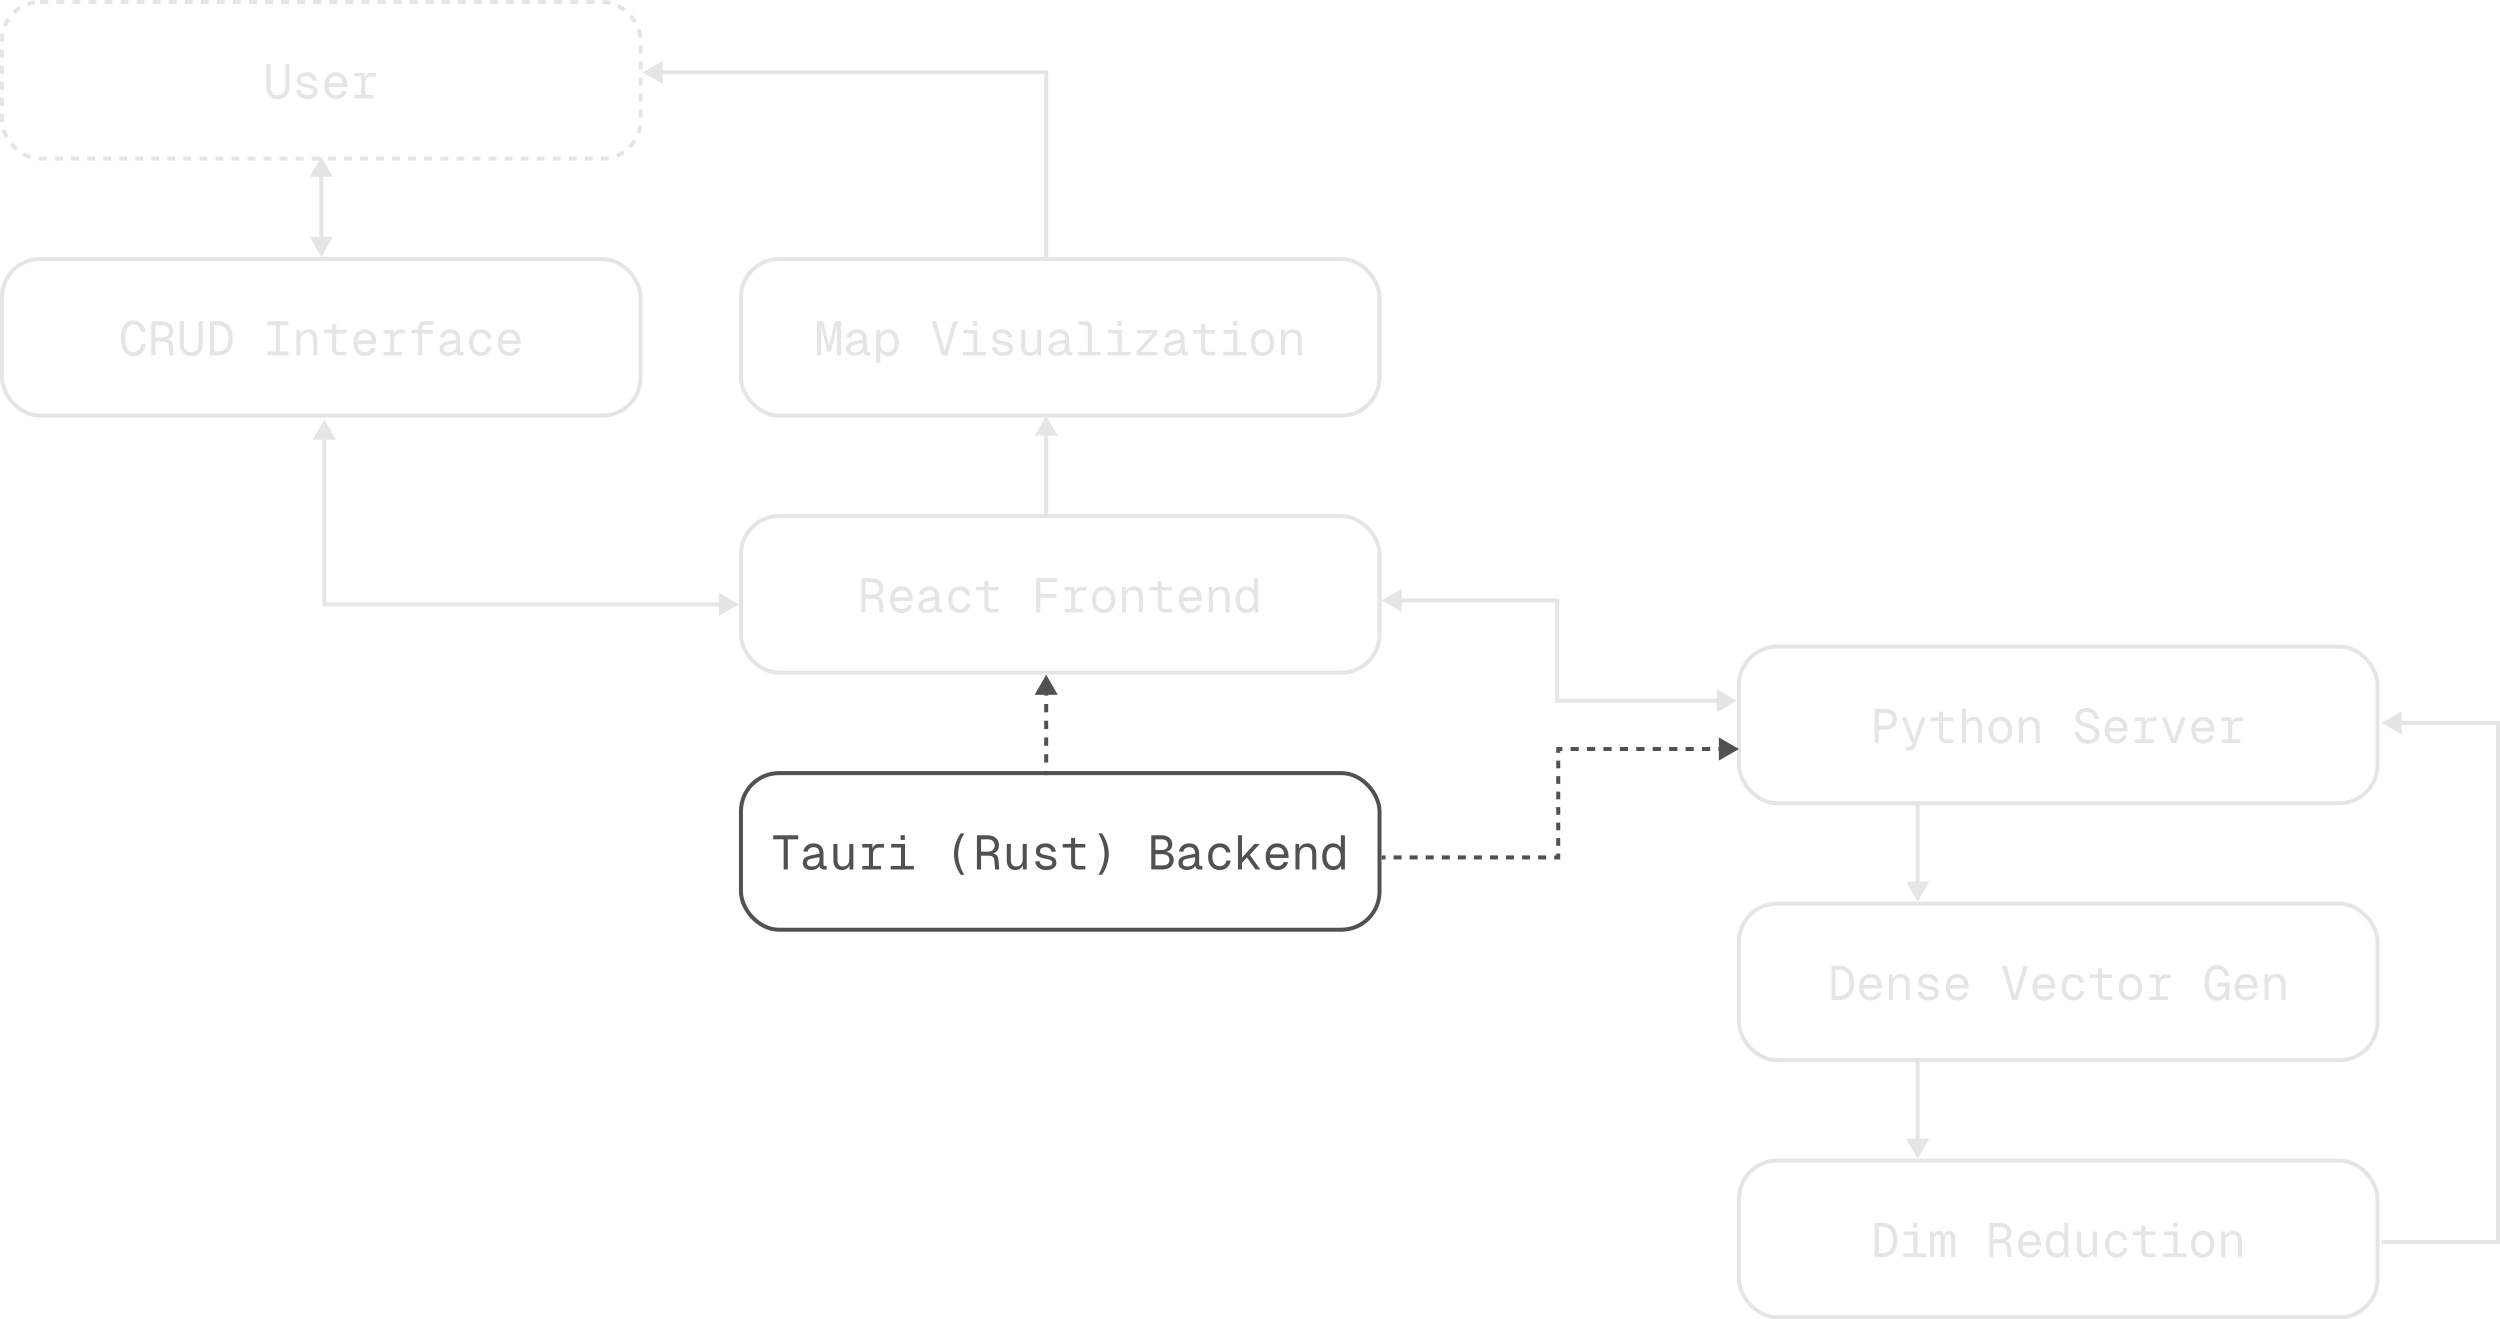 <svg width="1245" height="657" viewBox="0 0 1245 657" fill="none" xmlns="http://www.w3.org/2000/svg">
<rect x="369" y="385" width="318" height="78" rx="19" stroke="#515151" stroke-width="2"/>
<path d="M390.262 433V417.976H385.054V415.96H397.534V417.976H392.326V433H390.262ZM404.004 433.288C403.204 433.288 402.484 433.144 401.844 432.856C401.204 432.568 400.7 432.168 400.332 431.656C399.964 431.128 399.78 430.52 399.78 429.832C399.78 428.744 400.1 427.904 400.74 427.312C401.396 426.704 402.42 426.264 403.812 425.992L408.084 425.128C408.084 424.04 407.836 423.232 407.34 422.704C406.86 422.176 406.164 421.912 405.252 421.912C404.372 421.912 403.684 422.112 403.188 422.512C402.692 422.896 402.348 423.456 402.156 424.192L400.02 424.024C400.26 422.824 400.828 421.856 401.724 421.12C402.636 420.368 403.812 419.992 405.252 419.992C406.788 419.992 407.98 420.456 408.828 421.384C409.676 422.296 410.1 423.56 410.1 425.176V430.456C410.1 430.744 410.164 430.944 410.292 431.056C410.42 431.168 410.612 431.224 410.868 431.224H411.684V433C411.588 433.016 411.436 433.024 411.228 433.024C411.02 433.04 410.82 433.048 410.628 433.048C410.084 433.048 409.62 432.96 409.236 432.784C408.868 432.608 408.588 432.328 408.396 431.944C408.204 431.544 408.1 431.032 408.084 430.408H408.468C408.356 430.952 408.084 431.448 407.652 431.896C407.236 432.328 406.708 432.672 406.068 432.928C405.428 433.168 404.74 433.288 404.004 433.288ZM404.196 431.512C405.06 431.512 405.78 431.368 406.356 431.08C406.932 430.776 407.364 430.36 407.652 429.832C407.94 429.288 408.084 428.664 408.084 427.96V426.856L404.196 427.624C403.332 427.784 402.732 428.032 402.396 428.368C402.06 428.688 401.892 429.112 401.892 429.64C401.892 430.232 402.092 430.696 402.492 431.032C402.908 431.352 403.476 431.512 404.196 431.512ZM419.187 433.288C417.923 433.288 416.915 432.864 416.163 432.016C415.411 431.152 415.035 429.968 415.035 428.464V420.28H417.051V427.912C417.051 429.144 417.267 430.056 417.699 430.648C418.147 431.224 418.827 431.512 419.739 431.512C420.731 431.512 421.515 431.192 422.091 430.552C422.667 429.896 422.955 429 422.955 427.864V420.28H424.971V433H423.051V429.856L423.363 430.024C423.107 431.064 422.619 431.872 421.899 432.448C421.179 433.008 420.275 433.288 419.187 433.288ZM432.738 433V420.28H434.418L434.61 423.496L434.418 423.448C434.578 422.36 434.922 421.56 435.45 421.048C435.994 420.536 436.714 420.28 437.61 420.28H440.226V422.104H437.634C437.01 422.104 436.482 422.232 436.05 422.488C435.634 422.728 435.314 423.088 435.09 423.568C434.866 424.032 434.754 424.616 434.754 425.32V433H432.738ZM429.426 433V431.224H438.786V433H429.426ZM429.426 422.056V420.28H433.842V422.056H429.426ZM448.688 433V420.28H450.704V433H448.688ZM443.576 433V431.224H455.096V433H443.576ZM443.816 422.056V420.28H450.704V422.056H443.816ZM448.496 418.288V415.936H450.608V418.288H448.496ZM478.406 435.64C477.302 433.976 476.47 432.28 475.91 430.552C475.35 428.808 475.07 427.064 475.07 425.32C475.07 421.768 476.182 418.328 478.406 415H480.206C478.174 418.456 477.158 421.896 477.158 425.32C477.158 427.032 477.414 428.752 477.926 430.48C478.438 432.192 479.198 433.912 480.206 435.64H478.406ZM486.508 433V415.96H491.692C493.484 415.96 494.9 416.416 495.94 417.328C496.98 418.224 497.5 419.464 497.5 421.048C497.5 421.848 497.316 422.56 496.948 423.184C496.58 423.792 496.108 424.272 495.532 424.624C494.956 424.976 494.364 425.176 493.756 425.224L493.66 424.936C494.796 425 495.644 425.272 496.204 425.752C496.78 426.232 497.116 427.016 497.212 428.104L497.644 433H495.58L495.172 428.368C495.124 427.84 494.996 427.416 494.788 427.096C494.596 426.76 494.284 426.52 493.852 426.376C493.436 426.216 492.86 426.136 492.124 426.136H488.572V433H486.508ZM488.572 424.12H491.692C492.876 424.12 493.78 423.856 494.404 423.328C495.028 422.784 495.34 422.024 495.34 421.048C495.34 420.056 495.028 419.296 494.404 418.768C493.78 418.24 492.876 417.976 491.692 417.976H488.572V424.12ZM505.531 433.288C504.267 433.288 503.259 432.864 502.507 432.016C501.755 431.152 501.379 429.968 501.379 428.464V420.28H503.395V427.912C503.395 429.144 503.611 430.056 504.043 430.648C504.491 431.224 505.171 431.512 506.083 431.512C507.075 431.512 507.859 431.192 508.435 430.552C509.011 429.896 509.299 429 509.299 427.864V420.28H511.315V433H509.395V429.856L509.707 430.024C509.451 431.064 508.963 431.872 508.243 432.448C507.523 433.008 506.619 433.288 505.531 433.288ZM521.049 433.288C519.945 433.288 518.993 433.096 518.193 432.712C517.393 432.328 516.761 431.816 516.297 431.176C515.849 430.52 515.593 429.792 515.529 428.992L517.641 428.848C517.769 429.632 518.113 430.248 518.673 430.696C519.249 431.144 520.041 431.368 521.049 431.368C521.993 431.368 522.721 431.232 523.233 430.96C523.761 430.688 524.025 430.264 524.025 429.688C524.025 429.32 523.937 429.016 523.761 428.776C523.585 428.536 523.257 428.336 522.777 428.176C522.297 428 521.593 427.832 520.665 427.672C519.433 427.448 518.465 427.176 517.761 426.856C517.073 426.52 516.585 426.104 516.297 425.608C516.009 425.112 515.865 424.52 515.865 423.832C515.865 423.096 516.049 422.44 516.417 421.864C516.785 421.288 517.329 420.832 518.049 420.496C518.769 420.16 519.649 419.992 520.689 419.992C521.745 419.992 522.625 420.184 523.329 420.568C524.049 420.936 524.617 421.432 525.033 422.056C525.449 422.664 525.721 423.336 525.849 424.072L523.737 424.216C523.641 423.768 523.457 423.376 523.185 423.04C522.929 422.688 522.585 422.416 522.153 422.224C521.737 422.016 521.241 421.912 520.665 421.912C519.737 421.912 519.049 422.096 518.601 422.464C518.153 422.832 517.929 423.288 517.929 423.832C517.929 424.264 518.033 424.608 518.241 424.864C518.449 425.12 518.785 425.328 519.249 425.488C519.713 425.632 520.329 425.768 521.097 425.896C522.409 426.104 523.425 426.376 524.145 426.712C524.865 427.032 525.369 427.432 525.657 427.912C525.945 428.392 526.089 428.984 526.089 429.688C526.089 430.44 525.865 431.088 525.417 431.632C524.985 432.16 524.385 432.568 523.617 432.856C522.865 433.144 522.009 433.288 521.049 433.288ZM537.072 433C535.84 433 534.92 432.712 534.312 432.136C533.704 431.56 533.4 430.68 533.4 429.496V417.304H535.416V429.496C535.416 430.088 535.552 430.528 535.824 430.816C536.096 431.088 536.512 431.224 537.072 431.224H540.48V433H537.072ZM529.2 422.056V420.28H540.48V422.056H529.2ZM548.823 435.64H547.023C548.031 433.912 548.791 432.192 549.303 430.48C549.815 428.752 550.071 427.032 550.071 425.32C550.071 421.896 549.055 418.456 547.023 415H548.823C551.047 418.328 552.159 421.768 552.159 425.32C552.159 427.064 551.879 428.808 551.319 430.552C550.759 432.28 549.927 433.976 548.823 435.64ZM573.332 433V415.96H578.132C580.004 415.96 581.412 416.376 582.356 417.208C583.316 418.04 583.796 419.176 583.796 420.616C583.796 421.32 583.628 421.952 583.292 422.512C582.956 423.072 582.484 423.512 581.876 423.832C581.268 424.152 580.564 424.312 579.764 424.312V424.168C580.756 424.168 581.604 424.336 582.308 424.672C583.028 425.008 583.572 425.48 583.94 426.088C584.324 426.696 584.516 427.416 584.516 428.248C584.516 429.72 584.004 430.88 582.98 431.728C581.956 432.576 580.54 433 578.732 433H573.332ZM575.396 430.984H578.756C579.988 430.984 580.892 430.744 581.468 430.264C582.06 429.784 582.356 429.112 582.356 428.248C582.356 427.336 582.052 426.624 581.444 426.112C580.836 425.6 579.94 425.344 578.756 425.344H575.396V430.984ZM575.396 423.328H578.228C579.412 423.328 580.276 423.096 580.82 422.632C581.364 422.168 581.636 421.512 581.636 420.664C581.636 419.8 581.364 419.136 580.82 418.672C580.276 418.208 579.412 417.976 578.228 417.976H575.396V423.328ZM591.083 433.288C590.283 433.288 589.563 433.144 588.923 432.856C588.283 432.568 587.779 432.168 587.411 431.656C587.043 431.128 586.859 430.52 586.859 429.832C586.859 428.744 587.179 427.904 587.819 427.312C588.475 426.704 589.499 426.264 590.891 425.992L595.163 425.128C595.163 424.04 594.915 423.232 594.419 422.704C593.939 422.176 593.243 421.912 592.331 421.912C591.451 421.912 590.763 422.112 590.267 422.512C589.771 422.896 589.427 423.456 589.235 424.192L587.099 424.024C587.339 422.824 587.907 421.856 588.803 421.12C589.715 420.368 590.891 419.992 592.331 419.992C593.867 419.992 595.059 420.456 595.907 421.384C596.755 422.296 597.179 423.56 597.179 425.176V430.456C597.179 430.744 597.243 430.944 597.371 431.056C597.499 431.168 597.691 431.224 597.947 431.224H598.763V433C598.667 433.016 598.515 433.024 598.307 433.024C598.099 433.04 597.899 433.048 597.707 433.048C597.163 433.048 596.699 432.96 596.315 432.784C595.947 432.608 595.667 432.328 595.475 431.944C595.283 431.544 595.179 431.032 595.163 430.408H595.547C595.435 430.952 595.163 431.448 594.731 431.896C594.315 432.328 593.787 432.672 593.147 432.928C592.507 433.168 591.819 433.288 591.083 433.288ZM591.275 431.512C592.139 431.512 592.859 431.368 593.435 431.08C594.011 430.776 594.443 430.36 594.731 429.832C595.019 429.288 595.163 428.664 595.163 427.96V426.856L591.275 427.624C590.411 427.784 589.811 428.032 589.475 428.368C589.139 428.688 588.971 429.112 588.971 429.64C588.971 430.232 589.171 430.696 589.571 431.032C589.987 431.352 590.555 431.512 591.275 431.512ZM607.489 433.288C606.305 433.288 605.273 433.016 604.393 432.472C603.513 431.928 602.833 431.16 602.353 430.168C601.873 429.16 601.633 427.984 601.633 426.64C601.633 425.296 601.873 424.128 602.353 423.136C602.833 422.144 603.513 421.376 604.393 420.832C605.273 420.272 606.305 419.992 607.489 419.992C608.433 419.992 609.273 420.168 610.009 420.52C610.745 420.856 611.353 421.352 611.833 422.008C612.313 422.664 612.641 423.464 612.817 424.408L610.705 424.552C610.513 423.704 610.129 423.056 609.553 422.608C608.993 422.144 608.305 421.912 607.489 421.912C606.321 421.912 605.401 422.336 604.729 423.184C604.073 424.016 603.745 425.168 603.745 426.64C603.745 428.112 604.073 429.272 604.729 430.12C605.401 430.952 606.321 431.368 607.489 431.368C608.305 431.368 609.009 431.128 609.601 430.648C610.209 430.168 610.609 429.448 610.801 428.488L612.913 428.632C612.737 429.576 612.401 430.4 611.905 431.104C611.409 431.792 610.785 432.328 610.033 432.712C609.281 433.096 608.433 433.288 607.489 433.288ZM616.504 433V415.96H618.52V427.12L624.712 420.28H627.4L622.384 425.68L627.64 433H625.192L621.016 427.048L618.52 429.688V433H616.504ZM636.15 433.288C634.95 433.288 633.91 433.016 633.03 432.472C632.166 431.928 631.494 431.16 631.014 430.168C630.55 429.16 630.318 427.984 630.318 426.64C630.318 425.296 630.55 424.128 631.014 423.136C631.494 422.144 632.158 421.376 633.006 420.832C633.87 420.272 634.886 419.992 636.054 419.992C637.158 419.992 638.134 420.256 638.982 420.784C639.83 421.296 640.494 422.048 640.974 423.04C641.454 424.032 641.694 425.24 641.694 426.664V427.264H632.43C632.51 428.624 632.87 429.648 633.51 430.336C634.166 431.024 635.046 431.368 636.15 431.368C636.982 431.368 637.662 431.176 638.19 430.792C638.734 430.392 639.11 429.872 639.318 429.232L641.478 429.4C641.142 430.536 640.502 431.472 639.558 432.208C638.63 432.928 637.494 433.288 636.15 433.288ZM632.43 425.488H639.486C639.39 424.256 639.03 423.352 638.406 422.776C637.782 422.2 636.998 421.912 636.054 421.912C635.078 421.912 634.27 422.216 633.63 422.824C633.006 423.416 632.606 424.304 632.43 425.488ZM645.141 433V420.28H646.989L647.061 423.52L646.821 423.304C646.981 422.552 647.269 421.936 647.685 421.456C648.117 420.96 648.629 420.592 649.221 420.352C649.813 420.112 650.437 419.992 651.093 419.992C652.069 419.992 652.877 420.208 653.517 420.64C654.173 421.072 654.669 421.656 655.005 422.392C655.341 423.112 655.509 423.92 655.509 424.816V433H653.493V425.392C653.493 424.208 653.261 423.312 652.797 422.704C652.333 422.08 651.621 421.768 650.661 421.768C650.005 421.768 649.413 421.912 648.885 422.2C648.357 422.472 647.933 422.88 647.613 423.424C647.309 423.952 647.157 424.608 647.157 425.392V433H645.141ZM663.924 433.288C662.804 433.288 661.836 433.016 661.02 432.472C660.204 431.928 659.572 431.16 659.124 430.168C658.692 429.176 658.476 428 658.476 426.64C658.476 425.28 658.692 424.104 659.124 423.112C659.572 422.12 660.204 421.352 661.02 420.808C661.836 420.264 662.804 419.992 663.924 419.992C664.82 419.992 665.604 420.208 666.276 420.64C666.948 421.056 667.436 421.528 667.74 422.056V415.96H669.756V433H667.932L667.86 431.08C667.508 431.768 666.988 432.312 666.3 432.712C665.612 433.096 664.82 433.288 663.924 433.288ZM664.044 431.368C664.812 431.368 665.468 431.176 666.012 430.792C666.572 430.408 666.996 429.864 667.284 429.16C667.588 428.44 667.74 427.6 667.74 426.64C667.74 425.648 667.588 424.8 667.284 424.096C666.996 423.392 666.572 422.856 666.012 422.488C665.452 422.104 664.78 421.912 663.996 421.912C662.956 421.912 662.124 422.336 661.5 423.184C660.892 424.016 660.588 425.168 660.588 426.64C660.588 428.096 660.892 429.248 661.5 430.096C662.124 430.944 662.972 431.368 664.044 431.368Z" fill="#515151"/>
<rect x="866" y="322" width="318" height="78" rx="19" stroke="#E5E5E5" stroke-width="2"/>
<path d="M933.621 370V352.96H938.805C939.989 352.96 941.021 353.168 941.901 353.584C942.781 354 943.461 354.6 943.941 355.384C944.421 356.152 944.661 357.08 944.661 358.168C944.661 359.256 944.421 360.192 943.941 360.976C943.461 361.744 942.781 362.336 941.901 362.752C941.021 363.168 939.989 363.376 938.805 363.376H935.685V370H933.621ZM935.685 361.36H938.565C939.909 361.36 940.901 361.088 941.541 360.544C942.181 359.984 942.501 359.192 942.501 358.168C942.501 357.128 942.181 356.336 941.541 355.792C940.901 355.248 939.909 354.976 938.565 354.976H935.685V361.36ZM949.164 373.6V371.824H950.628C951.076 371.824 951.404 371.752 951.612 371.608C951.836 371.48 952.004 371.264 952.116 370.96L952.572 369.76H951.876L947.148 357.28H949.356L953.22 367.888L956.844 357.28H959.052L953.892 371.608C953.652 372.296 953.292 372.8 952.812 373.12C952.332 373.44 951.668 373.6 950.82 373.6H949.164ZM969.314 370C968.082 370 967.162 369.712 966.554 369.136C965.946 368.56 965.642 367.68 965.642 366.496V354.304H967.658V366.496C967.658 367.088 967.794 367.528 968.066 367.816C968.338 368.088 968.754 368.224 969.314 368.224H972.722V370H969.314ZM961.442 359.056V357.28H972.722V359.056H961.442ZM977.033 370V352.96H979.049V360.088L978.809 360.04C978.969 359.336 979.241 358.76 979.625 358.312C980.009 357.864 980.481 357.536 981.041 357.328C981.601 357.104 982.209 356.992 982.865 356.992C983.777 356.992 984.545 357.2 985.169 357.616C985.809 358.016 986.289 358.584 986.609 359.32C986.945 360.04 987.113 360.872 987.113 361.816V370H985.097V362.392C985.097 361.16 984.873 360.248 984.425 359.656C983.993 359.064 983.329 358.768 982.433 358.768C981.409 358.768 980.585 359.08 979.961 359.704C979.353 360.328 979.049 361.232 979.049 362.416V370H977.033ZM996.223 370.288C995.055 370.288 994.031 370.016 993.151 369.472C992.287 368.928 991.615 368.16 991.135 367.168C990.655 366.16 990.415 364.984 990.415 363.64C990.415 362.28 990.655 361.104 991.135 360.112C991.615 359.12 992.287 358.352 993.151 357.808C994.031 357.264 995.055 356.992 996.223 356.992C997.391 356.992 998.407 357.264 999.271 357.808C1000.15 358.352 1000.83 359.12 1001.31 360.112C1001.79 361.104 1002.03 362.28 1002.03 363.64C1002.03 364.984 1001.79 366.16 1001.31 367.168C1000.83 368.16 1000.15 368.928 999.271 369.472C998.407 370.016 997.391 370.288 996.223 370.288ZM996.223 368.368C997.391 368.368 998.295 367.952 998.935 367.12C999.591 366.272 999.919 365.112 999.919 363.64C999.919 362.168 999.591 361.016 998.935 360.184C998.295 359.336 997.391 358.912 996.223 358.912C995.055 358.912 994.143 359.336 993.487 360.184C992.847 361.016 992.527 362.168 992.527 363.64C992.527 365.112 992.847 366.272 993.487 367.12C994.143 367.952 995.055 368.368 996.223 368.368ZM1005.43 370V357.28H1007.28L1007.35 360.52L1007.11 360.304C1007.27 359.552 1007.56 358.936 1007.97 358.456C1008.41 357.96 1008.92 357.592 1009.51 357.352C1010.1 357.112 1010.73 356.992 1011.38 356.992C1012.36 356.992 1013.17 357.208 1013.81 357.64C1014.46 358.072 1014.96 358.656 1015.29 359.392C1015.63 360.112 1015.8 360.92 1015.8 361.816V370H1013.78V362.392C1013.78 361.208 1013.55 360.312 1013.09 359.704C1012.62 359.08 1011.91 358.768 1010.95 358.768C1010.29 358.768 1009.7 358.912 1009.17 359.2C1008.65 359.472 1008.22 359.88 1007.9 360.424C1007.6 360.952 1007.45 361.608 1007.45 362.392V370H1005.43ZM1039.66 370.384C1038.46 370.384 1037.4 370.136 1036.47 369.64C1035.54 369.144 1034.8 368.464 1034.24 367.6C1033.68 366.72 1033.35 365.704 1033.25 364.552L1035.41 364.408C1035.52 365.256 1035.76 365.976 1036.13 366.568C1036.52 367.16 1037 367.608 1037.6 367.912C1038.2 368.216 1038.91 368.368 1039.71 368.368C1040.51 368.368 1041.18 368.272 1041.72 368.08C1042.27 367.872 1042.68 367.576 1042.95 367.192C1043.24 366.792 1043.38 366.32 1043.38 365.776C1043.38 365.232 1043.25 364.76 1043 364.36C1042.76 363.944 1042.29 363.56 1041.6 363.208C1040.93 362.856 1039.93 362.496 1038.6 362.128C1037.42 361.792 1036.46 361.424 1035.72 361.024C1035 360.624 1034.48 360.136 1034.14 359.56C1033.82 358.984 1033.66 358.272 1033.66 357.424C1033.66 356.464 1033.88 355.624 1034.33 354.904C1034.8 354.168 1035.45 353.6 1036.3 353.2C1037.15 352.784 1038.16 352.576 1039.32 352.576C1040.49 352.576 1041.49 352.816 1042.32 353.296C1043.16 353.76 1043.81 354.4 1044.29 355.216C1044.79 356.032 1045.1 356.96 1045.23 358L1043.07 358.144C1042.97 357.456 1042.77 356.848 1042.47 356.32C1042.16 355.776 1041.75 355.352 1041.22 355.048C1040.69 354.744 1040.04 354.592 1039.28 354.592C1038.22 354.592 1037.38 354.848 1036.76 355.36C1036.13 355.856 1035.82 356.512 1035.82 357.328C1035.82 357.856 1035.93 358.296 1036.16 358.648C1036.4 358.984 1036.81 359.288 1037.4 359.56C1038 359.816 1038.83 360.096 1039.9 360.4C1041.29 360.784 1042.4 361.216 1043.21 361.696C1044.04 362.176 1044.64 362.752 1044.99 363.424C1045.36 364.08 1045.54 364.88 1045.54 365.824C1045.54 366.72 1045.29 367.512 1044.8 368.2C1044.3 368.888 1043.61 369.424 1042.73 369.808C1041.85 370.192 1040.83 370.384 1039.66 370.384ZM1054 370.288C1052.8 370.288 1051.76 370.016 1050.88 369.472C1050.02 368.928 1049.35 368.16 1048.87 367.168C1048.4 366.16 1048.17 364.984 1048.17 363.64C1048.17 362.296 1048.4 361.128 1048.87 360.136C1049.35 359.144 1050.01 358.376 1050.86 357.832C1051.72 357.272 1052.74 356.992 1053.91 356.992C1055.01 356.992 1055.99 357.256 1056.83 357.784C1057.68 358.296 1058.35 359.048 1058.83 360.04C1059.31 361.032 1059.55 362.24 1059.55 363.664V364.264H1050.28C1050.36 365.624 1050.72 366.648 1051.36 367.336C1052.02 368.024 1052.9 368.368 1054 368.368C1054.83 368.368 1055.51 368.176 1056.04 367.792C1056.59 367.392 1056.96 366.872 1057.17 366.232L1059.33 366.4C1058.99 367.536 1058.35 368.472 1057.41 369.208C1056.48 369.928 1055.35 370.288 1054 370.288ZM1050.28 362.488H1057.34C1057.24 361.256 1056.88 360.352 1056.26 359.776C1055.63 359.2 1054.85 358.912 1053.91 358.912C1052.93 358.912 1052.12 359.216 1051.48 359.824C1050.86 360.416 1050.46 361.304 1050.28 362.488ZM1066.45 370V357.28H1068.13L1068.32 360.496L1068.13 360.448C1068.29 359.36 1068.63 358.56 1069.16 358.048C1069.7 357.536 1070.42 357.28 1071.32 357.28H1073.94V359.104H1071.34C1070.72 359.104 1070.19 359.232 1069.76 359.488C1069.34 359.728 1069.02 360.088 1068.8 360.568C1068.58 361.032 1068.46 361.616 1068.46 362.32V370H1066.45ZM1063.14 370V368.224H1072.5V370H1063.14ZM1063.14 359.056V357.28H1067.55V359.056H1063.14ZM1081.3 370L1076.57 357.28H1078.78L1082.57 367.936L1086.36 357.28H1088.57L1083.84 370H1081.3ZM1097.17 370.288C1095.97 370.288 1094.93 370.016 1094.05 369.472C1093.19 368.928 1092.52 368.16 1092.04 367.168C1091.57 366.16 1091.34 364.984 1091.34 363.64C1091.34 362.296 1091.57 361.128 1092.04 360.136C1092.52 359.144 1093.18 358.376 1094.03 357.832C1094.89 357.272 1095.91 356.992 1097.08 356.992C1098.18 356.992 1099.16 357.256 1100.01 357.784C1100.85 358.296 1101.52 359.048 1102 360.04C1102.48 361.032 1102.72 362.24 1102.72 363.664V364.264H1093.45C1093.53 365.624 1093.89 366.648 1094.53 367.336C1095.19 368.024 1096.07 368.368 1097.17 368.368C1098.01 368.368 1098.69 368.176 1099.21 367.792C1099.76 367.392 1100.13 366.872 1100.34 366.232L1102.5 366.4C1102.17 367.536 1101.53 368.472 1100.58 369.208C1099.65 369.928 1098.52 370.288 1097.17 370.288ZM1093.45 362.488H1100.51C1100.41 361.256 1100.05 360.352 1099.43 359.776C1098.81 359.2 1098.02 358.912 1097.08 358.912C1096.1 358.912 1095.29 359.216 1094.65 359.824C1094.03 360.416 1093.63 361.304 1093.45 362.488ZM1109.62 370V357.28H1111.3L1111.49 360.496L1111.3 360.448C1111.46 359.36 1111.8 358.56 1112.33 358.048C1112.88 357.536 1113.6 357.28 1114.49 357.28H1117.11V359.104H1114.52C1113.89 359.104 1113.36 359.232 1112.93 359.488C1112.52 359.728 1112.2 360.088 1111.97 360.568C1111.75 361.032 1111.64 361.616 1111.64 362.32V370H1109.62ZM1106.31 370V368.224H1115.67V370H1106.31ZM1106.31 359.056V357.28H1110.72V359.056H1106.31Z" fill="#E5E5E5"/>
<rect x="866" y="450" width="318" height="78" rx="19" stroke="#E5E5E5" stroke-width="2"/>
<path d="M912.035 498V480.96H916.067C917.539 480.96 918.819 481.296 919.907 481.968C921.011 482.624 921.859 483.592 922.451 484.872C923.059 486.136 923.363 487.68 923.363 489.504C923.363 491.328 923.059 492.872 922.451 494.136C921.859 495.4 921.011 496.36 919.907 497.016C918.819 497.672 917.539 498 916.067 498H912.035ZM914.099 495.984H915.947C917.611 495.984 918.899 495.448 919.811 494.376C920.739 493.288 921.203 491.664 921.203 489.504C921.203 487.344 920.739 485.72 919.811 484.632C918.899 483.528 917.611 482.976 915.947 482.976H914.099V495.984ZM931.682 498.288C930.482 498.288 929.442 498.016 928.562 497.472C927.698 496.928 927.026 496.16 926.546 495.168C926.082 494.16 925.85 492.984 925.85 491.64C925.85 490.296 926.082 489.128 926.546 488.136C927.026 487.144 927.69 486.376 928.538 485.832C929.402 485.272 930.418 484.992 931.586 484.992C932.69 484.992 933.666 485.256 934.514 485.784C935.362 486.296 936.026 487.048 936.506 488.04C936.986 489.032 937.226 490.24 937.226 491.664V492.264H927.962C928.042 493.624 928.402 494.648 929.042 495.336C929.698 496.024 930.578 496.368 931.682 496.368C932.514 496.368 933.194 496.176 933.722 495.792C934.266 495.392 934.642 494.872 934.85 494.232L937.01 494.4C936.674 495.536 936.034 496.472 935.09 497.208C934.162 497.928 933.026 498.288 931.682 498.288ZM927.962 490.488H935.018C934.922 489.256 934.562 488.352 933.938 487.776C933.314 487.2 932.53 486.912 931.586 486.912C930.61 486.912 929.802 487.216 929.162 487.824C928.538 488.416 928.138 489.304 927.962 490.488ZM940.672 498V485.28H942.52L942.592 488.52L942.352 488.304C942.512 487.552 942.8 486.936 943.216 486.456C943.648 485.96 944.16 485.592 944.752 485.352C945.344 485.112 945.968 484.992 946.624 484.992C947.6 484.992 948.408 485.208 949.048 485.64C949.704 486.072 950.2 486.656 950.536 487.392C950.872 488.112 951.04 488.92 951.04 489.816V498H949.024V490.392C949.024 489.208 948.792 488.312 948.328 487.704C947.864 487.08 947.152 486.768 946.192 486.768C945.536 486.768 944.944 486.912 944.416 487.2C943.888 487.472 943.464 487.88 943.144 488.424C942.84 488.952 942.688 489.608 942.688 490.392V498H940.672ZM960.487 498.288C959.383 498.288 958.431 498.096 957.631 497.712C956.831 497.328 956.199 496.816 955.735 496.176C955.287 495.52 955.031 494.792 954.967 493.992L957.079 493.848C957.207 494.632 957.551 495.248 958.111 495.696C958.687 496.144 959.479 496.368 960.487 496.368C961.431 496.368 962.159 496.232 962.671 495.96C963.199 495.688 963.463 495.264 963.463 494.688C963.463 494.32 963.375 494.016 963.199 493.776C963.023 493.536 962.695 493.336 962.215 493.176C961.735 493 961.031 492.832 960.103 492.672C958.871 492.448 957.903 492.176 957.199 491.856C956.511 491.52 956.023 491.104 955.735 490.608C955.447 490.112 955.303 489.52 955.303 488.832C955.303 488.096 955.487 487.44 955.855 486.864C956.223 486.288 956.767 485.832 957.487 485.496C958.207 485.16 959.087 484.992 960.127 484.992C961.183 484.992 962.063 485.184 962.767 485.568C963.487 485.936 964.055 486.432 964.471 487.056C964.887 487.664 965.159 488.336 965.287 489.072L963.175 489.216C963.079 488.768 962.895 488.376 962.623 488.04C962.367 487.688 962.023 487.416 961.591 487.224C961.175 487.016 960.679 486.912 960.103 486.912C959.175 486.912 958.487 487.096 958.039 487.464C957.591 487.832 957.367 488.288 957.367 488.832C957.367 489.264 957.471 489.608 957.679 489.864C957.887 490.12 958.223 490.328 958.687 490.488C959.151 490.632 959.767 490.768 960.535 490.896C961.847 491.104 962.863 491.376 963.583 491.712C964.303 492.032 964.807 492.432 965.095 492.912C965.383 493.392 965.527 493.984 965.527 494.688C965.527 495.44 965.303 496.088 964.855 496.632C964.423 497.16 963.823 497.568 963.055 497.856C962.303 498.144 961.447 498.288 960.487 498.288ZM974.854 498.288C973.654 498.288 972.614 498.016 971.734 497.472C970.87 496.928 970.198 496.16 969.718 495.168C969.254 494.16 969.021 492.984 969.021 491.64C969.021 490.296 969.254 489.128 969.718 488.136C970.198 487.144 970.862 486.376 971.71 485.832C972.574 485.272 973.59 484.992 974.758 484.992C975.862 484.992 976.838 485.256 977.686 485.784C978.534 486.296 979.198 487.048 979.678 488.04C980.158 489.032 980.398 490.24 980.398 491.664V492.264H971.134C971.214 493.624 971.574 494.648 972.214 495.336C972.87 496.024 973.75 496.368 974.854 496.368C975.686 496.368 976.366 496.176 976.894 495.792C977.438 495.392 977.814 494.872 978.022 494.232L980.182 494.4C979.846 495.536 979.206 496.472 978.262 497.208C977.334 497.928 976.198 498.288 974.854 498.288ZM971.134 490.488H978.19C978.094 489.256 977.734 488.352 977.11 487.776C976.486 487.2 975.702 486.912 974.758 486.912C973.782 486.912 972.974 487.216 972.334 487.824C971.71 488.416 971.31 489.304 971.134 490.488ZM1002.07 498L996.939 480.96H999.147L1003.71 496.656H1003.13L1007.69 480.96H1009.9L1004.76 498H1002.07ZM1018.03 498.288C1016.83 498.288 1015.79 498.016 1014.91 497.472C1014.04 496.928 1013.37 496.16 1012.89 495.168C1012.43 494.16 1012.19 492.984 1012.19 491.64C1012.19 490.296 1012.43 489.128 1012.89 488.136C1013.37 487.144 1014.03 486.376 1014.88 485.832C1015.75 485.272 1016.76 484.992 1017.93 484.992C1019.03 484.992 1020.01 485.256 1020.86 485.784C1021.71 486.296 1022.37 487.048 1022.85 488.04C1023.33 489.032 1023.57 490.24 1023.57 491.664V492.264H1014.31C1014.39 493.624 1014.75 494.648 1015.39 495.336C1016.04 496.024 1016.92 496.368 1018.03 496.368C1018.86 496.368 1019.54 496.176 1020.07 495.792C1020.61 495.392 1020.99 494.872 1021.19 494.232L1023.35 494.4C1023.02 495.536 1022.38 496.472 1021.43 497.208C1020.51 497.928 1019.37 498.288 1018.03 498.288ZM1014.31 490.488H1021.36C1021.27 489.256 1020.91 488.352 1020.28 487.776C1019.66 487.2 1018.87 486.912 1017.93 486.912C1016.95 486.912 1016.15 487.216 1015.51 487.824C1014.88 488.416 1014.48 489.304 1014.31 490.488ZM1032.54 498.288C1031.35 498.288 1030.32 498.016 1029.44 497.472C1028.56 496.928 1027.88 496.16 1027.4 495.168C1026.92 494.16 1026.68 492.984 1026.68 491.64C1026.68 490.296 1026.92 489.128 1027.4 488.136C1027.88 487.144 1028.56 486.376 1029.44 485.832C1030.32 485.272 1031.35 484.992 1032.54 484.992C1033.48 484.992 1034.32 485.168 1035.06 485.52C1035.79 485.856 1036.4 486.352 1036.88 487.008C1037.36 487.664 1037.69 488.464 1037.86 489.408L1035.75 489.552C1035.56 488.704 1035.18 488.056 1034.6 487.608C1034.04 487.144 1033.35 486.912 1032.54 486.912C1031.37 486.912 1030.45 487.336 1029.78 488.184C1029.12 489.016 1028.79 490.168 1028.79 491.64C1028.79 493.112 1029.12 494.272 1029.78 495.12C1030.45 495.952 1031.37 496.368 1032.54 496.368C1033.35 496.368 1034.06 496.128 1034.65 495.648C1035.26 495.168 1035.66 494.448 1035.85 493.488L1037.96 493.632C1037.78 494.576 1037.45 495.4 1036.95 496.104C1036.46 496.792 1035.83 497.328 1035.08 497.712C1034.33 498.096 1033.48 498.288 1032.54 498.288ZM1048.46 498C1047.23 498 1046.31 497.712 1045.7 497.136C1045.09 496.56 1044.79 495.68 1044.79 494.496V482.304H1046.81V494.496C1046.81 495.088 1046.94 495.528 1047.21 495.816C1047.49 496.088 1047.9 496.224 1048.46 496.224H1051.87V498H1048.46ZM1040.59 487.056V485.28H1051.87V487.056H1040.59ZM1060.98 498.288C1059.81 498.288 1058.79 498.016 1057.91 497.472C1057.05 496.928 1056.37 496.16 1055.89 495.168C1055.41 494.16 1055.17 492.984 1055.17 491.64C1055.17 490.28 1055.41 489.104 1055.89 488.112C1056.37 487.12 1057.05 486.352 1057.91 485.808C1058.79 485.264 1059.81 484.992 1060.98 484.992C1062.15 484.992 1063.17 485.264 1064.03 485.808C1064.91 486.352 1065.59 487.12 1066.07 488.112C1066.55 489.104 1066.79 490.28 1066.79 491.64C1066.79 492.984 1066.55 494.16 1066.07 495.168C1065.59 496.16 1064.91 496.928 1064.03 497.472C1063.17 498.016 1062.15 498.288 1060.98 498.288ZM1060.98 496.368C1062.15 496.368 1063.05 495.952 1063.69 495.12C1064.35 494.272 1064.68 493.112 1064.68 491.64C1064.68 490.168 1064.35 489.016 1063.69 488.184C1063.05 487.336 1062.15 486.912 1060.98 486.912C1059.81 486.912 1058.9 487.336 1058.25 488.184C1057.61 489.016 1057.29 490.168 1057.29 491.64C1057.29 493.112 1057.61 494.272 1058.25 495.12C1058.9 495.952 1059.81 496.368 1060.98 496.368ZM1073.64 498V485.28H1075.32L1075.52 488.496L1075.32 488.448C1075.48 487.36 1075.83 486.56 1076.36 486.048C1076.9 485.536 1077.62 485.28 1078.52 485.28H1081.13V487.104H1078.54C1077.92 487.104 1077.39 487.232 1076.96 487.488C1076.54 487.728 1076.22 488.088 1076 488.568C1075.77 489.032 1075.66 489.616 1075.66 490.32V498H1073.64ZM1070.33 498V496.224H1079.69V498H1070.33ZM1070.33 487.056V485.28H1074.75V487.056H1070.33ZM1104.11 498.384C1102.91 498.384 1101.83 498.056 1100.89 497.4C1099.96 496.728 1099.23 495.736 1098.68 494.424C1098.14 493.096 1097.87 491.456 1097.87 489.504C1097.87 487.664 1098.11 486.08 1098.61 484.752C1099.12 483.424 1099.85 482.4 1100.79 481.68C1101.74 480.944 1102.87 480.576 1104.2 480.576C1105.24 480.576 1106.16 480.808 1106.96 481.272C1107.78 481.736 1108.46 482.384 1109 483.216C1109.55 484.032 1109.94 484.976 1110.18 486.048L1108.02 486.192C1107.75 485.136 1107.29 484.272 1106.65 483.6C1106.03 482.928 1105.21 482.592 1104.2 482.592C1103.32 482.592 1102.57 482.864 1101.95 483.408C1101.32 483.936 1100.84 484.72 1100.51 485.76C1100.19 486.784 1100.03 488.032 1100.03 489.504C1100.03 490.96 1100.19 492.2 1100.53 493.224C1100.87 494.248 1101.35 495.032 1101.97 495.576C1102.61 496.104 1103.39 496.368 1104.3 496.368C1105.11 496.368 1105.81 496.16 1106.39 495.744C1106.98 495.312 1107.44 494.72 1107.78 493.968C1108.11 493.2 1108.3 492.328 1108.33 491.352H1104.25V489.384H1110.25V498H1108.33L1108.23 493.968L1108.81 494.16C1108.59 494.976 1108.27 495.704 1107.87 496.344C1107.49 496.984 1106.99 497.488 1106.36 497.856C1105.75 498.208 1105 498.384 1104.11 498.384ZM1118.76 498.288C1117.56 498.288 1116.52 498.016 1115.64 497.472C1114.78 496.928 1114.1 496.16 1113.62 495.168C1113.16 494.16 1112.93 492.984 1112.93 491.64C1112.93 490.296 1113.16 489.128 1113.62 488.136C1114.1 487.144 1114.77 486.376 1115.62 485.832C1116.48 485.272 1117.5 484.992 1118.66 484.992C1119.77 484.992 1120.74 485.256 1121.59 485.784C1122.44 486.296 1123.1 487.048 1123.58 488.04C1124.06 489.032 1124.3 490.24 1124.3 491.664V492.264H1115.04C1115.12 493.624 1115.48 494.648 1116.12 495.336C1116.78 496.024 1117.66 496.368 1118.76 496.368C1119.59 496.368 1120.27 496.176 1120.8 495.792C1121.34 495.392 1121.72 494.872 1121.93 494.232L1124.09 494.4C1123.75 495.536 1123.11 496.472 1122.17 497.208C1121.24 497.928 1120.1 498.288 1118.76 498.288ZM1115.04 490.488H1122.1C1122 489.256 1121.64 488.352 1121.02 487.776C1120.39 487.2 1119.61 486.912 1118.66 486.912C1117.69 486.912 1116.88 487.216 1116.24 487.824C1115.62 488.416 1115.22 489.304 1115.04 490.488ZM1127.75 498V485.28H1129.6L1129.67 488.52L1129.43 488.304C1129.59 487.552 1129.88 486.936 1130.29 486.456C1130.73 485.96 1131.24 485.592 1131.83 485.352C1132.42 485.112 1133.05 484.992 1133.7 484.992C1134.68 484.992 1135.49 485.208 1136.13 485.64C1136.78 486.072 1137.28 486.656 1137.61 487.392C1137.95 488.112 1138.12 488.92 1138.12 489.816V498H1136.1V490.392C1136.1 489.208 1135.87 488.312 1135.41 487.704C1134.94 487.08 1134.23 486.768 1133.27 486.768C1132.61 486.768 1132.02 486.912 1131.49 487.2C1130.97 487.472 1130.54 487.88 1130.22 488.424C1129.92 488.952 1129.77 489.608 1129.77 490.392V498H1127.75Z" fill="#E5E5E5"/>
<rect x="866" y="578" width="318" height="78" rx="19" stroke="#E5E5E5" stroke-width="2"/>
<path d="M933.621 626V608.96H937.653C939.125 608.96 940.405 609.296 941.493 609.968C942.597 610.624 943.445 611.592 944.037 612.872C944.645 614.136 944.949 615.68 944.949 617.504C944.949 619.328 944.645 620.872 944.037 622.136C943.445 623.4 942.597 624.36 941.493 625.016C940.405 625.672 939.125 626 937.653 626H933.621ZM935.685 623.984H937.533C939.197 623.984 940.485 623.448 941.397 622.376C942.325 621.288 942.789 619.664 942.789 617.504C942.789 615.344 942.325 613.72 941.397 612.632C940.485 611.528 939.197 610.976 937.533 610.976H935.685V623.984ZM952.884 626V613.28H954.9V626H952.884ZM947.772 626V624.224H959.292V626H947.772ZM948.012 615.056V613.28H954.9V615.056H948.012ZM952.692 611.288V608.936H954.804V611.288H952.692ZM961.202 626V613.28H963.05L963.122 616.112L962.882 616.064C963.026 615.12 963.33 614.376 963.794 613.832C964.274 613.272 964.882 612.992 965.618 612.992C966.37 612.992 966.946 613.264 967.346 613.808C967.762 614.352 968.018 615.152 968.114 616.208H967.874C968.018 615.216 968.338 614.432 968.834 613.856C969.346 613.28 969.986 612.992 970.754 612.992C971.778 612.992 972.522 613.344 972.986 614.048C973.45 614.752 973.682 615.92 973.682 617.552V626H971.666V617.84C971.666 616.704 971.546 615.912 971.306 615.464C971.066 615 970.69 614.768 970.178 614.768C969.842 614.768 969.546 614.88 969.29 615.104C969.034 615.312 968.826 615.648 968.666 616.112C968.522 616.576 968.45 617.168 968.45 617.888V626H966.434V617.84C966.434 616.752 966.314 615.968 966.074 615.488C965.85 615.008 965.474 614.768 964.946 614.768C964.61 614.768 964.314 614.88 964.058 615.104C963.802 615.312 963.594 615.648 963.434 616.112C963.29 616.576 963.218 617.168 963.218 617.888V626H961.202ZM990.703 626V608.96H995.887C997.679 608.96 999.095 609.416 1000.14 610.328C1001.18 611.224 1001.7 612.464 1001.7 614.048C1001.7 614.848 1001.51 615.56 1001.14 616.184C1000.78 616.792 1000.3 617.272 999.727 617.624C999.151 617.976 998.559 618.176 997.951 618.224L997.855 617.936C998.991 618 999.839 618.272 1000.4 618.752C1000.98 619.232 1001.31 620.016 1001.41 621.104L1001.84 626H999.775L999.367 621.368C999.319 620.84 999.191 620.416 998.983 620.096C998.791 619.76 998.479 619.52 998.047 619.376C997.631 619.216 997.055 619.136 996.319 619.136H992.767V626H990.703ZM992.767 617.12H995.887C997.071 617.12 997.975 616.856 998.599 616.328C999.223 615.784 999.535 615.024 999.535 614.048C999.535 613.056 999.223 612.296 998.599 611.768C997.975 611.24 997.071 610.976 995.887 610.976H992.767V617.12ZM1010.83 626.288C1009.63 626.288 1008.59 626.016 1007.71 625.472C1006.85 624.928 1006.17 624.16 1005.69 623.168C1005.23 622.16 1005 620.984 1005 619.64C1005 618.296 1005.23 617.128 1005.69 616.136C1006.17 615.144 1006.84 614.376 1007.69 613.832C1008.55 613.272 1009.57 612.992 1010.73 612.992C1011.84 612.992 1012.81 613.256 1013.66 613.784C1014.51 614.296 1015.17 615.048 1015.65 616.04C1016.13 617.032 1016.37 618.24 1016.37 619.664V620.264H1007.11C1007.19 621.624 1007.55 622.648 1008.19 623.336C1008.85 624.024 1009.73 624.368 1010.83 624.368C1011.66 624.368 1012.34 624.176 1012.87 623.792C1013.41 623.392 1013.79 622.872 1014 622.232L1016.16 622.4C1015.82 623.536 1015.18 624.472 1014.24 625.208C1013.31 625.928 1012.17 626.288 1010.83 626.288ZM1007.11 618.488H1014.17C1014.07 617.256 1013.71 616.352 1013.09 615.776C1012.46 615.2 1011.68 614.912 1010.73 614.912C1009.76 614.912 1008.95 615.216 1008.31 615.824C1007.69 616.416 1007.29 617.304 1007.11 618.488ZM1024.21 626.288C1023.09 626.288 1022.12 626.016 1021.31 625.472C1020.49 624.928 1019.86 624.16 1019.41 623.168C1018.98 622.176 1018.76 621 1018.76 619.64C1018.76 618.28 1018.98 617.104 1019.41 616.112C1019.86 615.12 1020.49 614.352 1021.31 613.808C1022.12 613.264 1023.09 612.992 1024.21 612.992C1025.11 612.992 1025.89 613.208 1026.56 613.64C1027.24 614.056 1027.72 614.528 1028.03 615.056V608.96H1030.04V626H1028.22L1028.15 624.08C1027.8 624.768 1027.28 625.312 1026.59 625.712C1025.9 626.096 1025.11 626.288 1024.21 626.288ZM1024.33 624.368C1025.1 624.368 1025.76 624.176 1026.3 623.792C1026.86 623.408 1027.28 622.864 1027.57 622.16C1027.88 621.44 1028.03 620.6 1028.03 619.64C1028.03 618.648 1027.88 617.8 1027.57 617.096C1027.28 616.392 1026.86 615.856 1026.3 615.488C1025.74 615.104 1025.07 614.912 1024.28 614.912C1023.24 614.912 1022.41 615.336 1021.79 616.184C1021.18 617.016 1020.88 618.168 1020.88 619.64C1020.88 621.096 1021.18 622.248 1021.79 623.096C1022.41 623.944 1023.26 624.368 1024.33 624.368ZM1038.51 626.288C1037.24 626.288 1036.24 625.864 1035.48 625.016C1034.73 624.152 1034.36 622.968 1034.36 621.464V613.28H1036.37V620.912C1036.37 622.144 1036.59 623.056 1037.02 623.648C1037.47 624.224 1038.15 624.512 1039.06 624.512C1040.05 624.512 1040.84 624.192 1041.41 623.552C1041.99 622.896 1042.28 622 1042.28 620.864V613.28H1044.29V626H1042.37V622.856L1042.68 623.024C1042.43 624.064 1041.94 624.872 1041.22 625.448C1040.5 626.008 1039.6 626.288 1038.51 626.288ZM1054.12 626.288C1052.94 626.288 1051.91 626.016 1051.03 625.472C1050.15 624.928 1049.47 624.16 1048.99 623.168C1048.51 622.16 1048.27 620.984 1048.27 619.64C1048.27 618.296 1048.51 617.128 1048.99 616.136C1049.47 615.144 1050.15 614.376 1051.03 613.832C1051.91 613.272 1052.94 612.992 1054.12 612.992C1055.07 612.992 1055.91 613.168 1056.64 613.52C1057.38 613.856 1057.99 614.352 1058.47 615.008C1058.95 615.664 1059.27 616.464 1059.45 617.408L1057.34 617.552C1057.15 616.704 1056.76 616.056 1056.19 615.608C1055.63 615.144 1054.94 614.912 1054.12 614.912C1052.95 614.912 1052.03 615.336 1051.36 616.184C1050.71 617.016 1050.38 618.168 1050.38 619.64C1050.38 621.112 1050.71 622.272 1051.36 623.12C1052.03 623.952 1052.95 624.368 1054.12 624.368C1054.94 624.368 1055.64 624.128 1056.23 623.648C1056.84 623.168 1057.24 622.448 1057.43 621.488L1059.55 621.632C1059.37 622.576 1059.03 623.4 1058.54 624.104C1058.04 624.792 1057.42 625.328 1056.67 625.712C1055.91 626.096 1055.07 626.288 1054.12 626.288ZM1070.05 626C1068.82 626 1067.9 625.712 1067.29 625.136C1066.68 624.56 1066.38 623.68 1066.38 622.496V610.304H1068.39V622.496C1068.39 623.088 1068.53 623.528 1068.8 623.816C1069.07 624.088 1069.49 624.224 1070.05 624.224H1073.46V626H1070.05ZM1062.18 615.056V613.28H1073.46V615.056H1062.18ZM1082.4 626V613.28H1084.42V626H1082.4ZM1077.29 626V624.224H1088.81V626H1077.29ZM1077.53 615.056V613.28H1084.42V615.056H1077.53ZM1082.21 611.288V608.936H1084.32V611.288H1082.21ZM1096.96 626.288C1095.79 626.288 1094.77 626.016 1093.89 625.472C1093.02 624.928 1092.35 624.16 1091.87 623.168C1091.39 622.16 1091.15 620.984 1091.15 619.64C1091.15 618.28 1091.39 617.104 1091.87 616.112C1092.35 615.12 1093.02 614.352 1093.89 613.808C1094.77 613.264 1095.79 612.992 1096.96 612.992C1098.13 612.992 1099.14 613.264 1100.01 613.808C1100.89 614.352 1101.57 615.12 1102.05 616.112C1102.53 617.104 1102.77 618.28 1102.77 619.64C1102.77 620.984 1102.53 622.16 1102.05 623.168C1101.57 624.16 1100.89 624.928 1100.01 625.472C1099.14 626.016 1098.13 626.288 1096.96 626.288ZM1096.96 624.368C1098.13 624.368 1099.03 623.952 1099.67 623.12C1100.33 622.272 1100.65 621.112 1100.65 619.64C1100.65 618.168 1100.33 617.016 1099.67 616.184C1099.03 615.336 1098.13 614.912 1096.96 614.912C1095.79 614.912 1094.88 615.336 1094.22 616.184C1093.58 617.016 1093.26 618.168 1093.26 619.64C1093.26 621.112 1093.58 622.272 1094.22 623.12C1094.88 623.952 1095.79 624.368 1096.96 624.368ZM1106.16 626V613.28H1108.01L1108.08 616.52L1107.84 616.304C1108 615.552 1108.29 614.936 1108.71 614.456C1109.14 613.96 1109.65 613.592 1110.24 613.352C1110.84 613.112 1111.46 612.992 1112.12 612.992C1113.09 612.992 1113.9 613.208 1114.54 613.64C1115.2 614.072 1115.69 614.656 1116.03 615.392C1116.36 616.112 1116.53 616.92 1116.53 617.816V626H1114.52V618.392C1114.52 617.208 1114.28 616.312 1113.82 615.704C1113.36 615.08 1112.64 614.768 1111.68 614.768C1111.03 614.768 1110.44 614.912 1109.91 615.2C1109.38 615.472 1108.96 615.88 1108.64 616.424C1108.33 616.952 1108.18 617.608 1108.18 618.392V626H1106.16Z" fill="#E5E5E5"/>
<rect x="369" y="257" width="318" height="78" rx="19" stroke="#E5E5E5" stroke-width="2"/>
<path d="M428.946 305V287.96H434.13C435.922 287.96 437.338 288.416 438.378 289.328C439.418 290.224 439.938 291.464 439.938 293.048C439.938 293.848 439.754 294.56 439.386 295.184C439.018 295.792 438.546 296.272 437.97 296.624C437.394 296.976 436.802 297.176 436.194 297.224L436.098 296.936C437.234 297 438.082 297.272 438.642 297.752C439.218 298.232 439.554 299.016 439.65 300.104L440.082 305H438.018L437.61 300.368C437.562 299.84 437.434 299.416 437.226 299.096C437.034 298.76 436.722 298.52 436.29 298.376C435.874 298.216 435.298 298.136 434.562 298.136H431.01V305H428.946ZM431.01 296.12H434.13C435.314 296.12 436.218 295.856 436.842 295.328C437.466 294.784 437.778 294.024 437.778 293.048C437.778 292.056 437.466 291.296 436.842 290.768C436.218 290.24 435.314 289.976 434.13 289.976H431.01V296.12ZM449.072 305.288C447.872 305.288 446.832 305.016 445.952 304.472C445.088 303.928 444.416 303.16 443.936 302.168C443.472 301.16 443.24 299.984 443.24 298.64C443.24 297.296 443.472 296.128 443.936 295.136C444.416 294.144 445.08 293.376 445.928 292.832C446.792 292.272 447.808 291.992 448.976 291.992C450.08 291.992 451.056 292.256 451.904 292.784C452.752 293.296 453.416 294.048 453.896 295.04C454.376 296.032 454.616 297.24 454.616 298.664V299.264H445.352C445.432 300.624 445.792 301.648 446.432 302.336C447.088 303.024 447.968 303.368 449.072 303.368C449.904 303.368 450.584 303.176 451.112 302.792C451.656 302.392 452.032 301.872 452.24 301.232L454.4 301.4C454.064 302.536 453.424 303.472 452.48 304.208C451.552 304.928 450.416 305.288 449.072 305.288ZM445.352 297.488H452.408C452.312 296.256 451.952 295.352 451.328 294.776C450.704 294.2 449.92 293.912 448.976 293.912C448 293.912 447.192 294.216 446.552 294.824C445.928 295.416 445.528 296.304 445.352 297.488ZM461.567 305.288C460.767 305.288 460.047 305.144 459.407 304.856C458.767 304.568 458.263 304.168 457.895 303.656C457.527 303.128 457.343 302.52 457.343 301.832C457.343 300.744 457.663 299.904 458.303 299.312C458.959 298.704 459.983 298.264 461.375 297.992L465.647 297.128C465.647 296.04 465.399 295.232 464.903 294.704C464.423 294.176 463.727 293.912 462.815 293.912C461.935 293.912 461.247 294.112 460.751 294.512C460.255 294.896 459.911 295.456 459.719 296.192L457.583 296.024C457.823 294.824 458.391 293.856 459.287 293.12C460.199 292.368 461.375 291.992 462.815 291.992C464.351 291.992 465.543 292.456 466.391 293.384C467.239 294.296 467.663 295.56 467.663 297.176V302.456C467.663 302.744 467.727 302.944 467.855 303.056C467.983 303.168 468.175 303.224 468.431 303.224H469.247V305C469.151 305.016 468.999 305.024 468.791 305.024C468.583 305.04 468.383 305.048 468.191 305.048C467.647 305.048 467.183 304.96 466.799 304.784C466.431 304.608 466.151 304.328 465.959 303.944C465.767 303.544 465.663 303.032 465.647 302.408H466.031C465.919 302.952 465.647 303.448 465.215 303.896C464.799 304.328 464.271 304.672 463.631 304.928C462.991 305.168 462.303 305.288 461.567 305.288ZM461.759 303.512C462.623 303.512 463.343 303.368 463.919 303.08C464.495 302.776 464.927 302.36 465.215 301.832C465.503 301.288 465.647 300.664 465.647 299.96V298.856L461.759 299.624C460.895 299.784 460.295 300.032 459.959 300.368C459.623 300.688 459.455 301.112 459.455 301.64C459.455 302.232 459.655 302.696 460.055 303.032C460.471 303.352 461.039 303.512 461.759 303.512ZM477.974 305.288C476.79 305.288 475.758 305.016 474.878 304.472C473.998 303.928 473.318 303.16 472.838 302.168C472.358 301.16 472.118 299.984 472.118 298.64C472.118 297.296 472.358 296.128 472.838 295.136C473.318 294.144 473.998 293.376 474.878 292.832C475.758 292.272 476.79 291.992 477.974 291.992C478.918 291.992 479.758 292.168 480.494 292.52C481.23 292.856 481.838 293.352 482.318 294.008C482.798 294.664 483.126 295.464 483.302 296.408L481.19 296.552C480.998 295.704 480.614 295.056 480.038 294.608C479.478 294.144 478.79 293.912 477.974 293.912C476.806 293.912 475.886 294.336 475.214 295.184C474.558 296.016 474.23 297.168 474.23 298.64C474.23 300.112 474.558 301.272 475.214 302.12C475.886 302.952 476.806 303.368 477.974 303.368C478.79 303.368 479.494 303.128 480.086 302.648C480.694 302.168 481.094 301.448 481.286 300.488L483.398 300.632C483.222 301.576 482.886 302.4 482.39 303.104C481.894 303.792 481.27 304.328 480.518 304.712C479.766 305.096 478.918 305.288 477.974 305.288ZM493.9 305C492.668 305 491.748 304.712 491.14 304.136C490.532 303.56 490.228 302.68 490.228 301.496V289.304H492.244V301.496C492.244 302.088 492.38 302.528 492.652 302.816C492.924 303.088 493.34 303.224 493.9 303.224H497.308V305H493.9ZM486.028 294.056V292.28H497.308V294.056H486.028ZM516.009 305V287.96H526.569V289.928H517.017L518.073 288.92V296.744L517.017 295.688H526.137V297.656H517.017L518.073 296.6V305H516.009ZM533.472 305V292.28H535.152L535.344 295.496L535.152 295.448C535.312 294.36 535.656 293.56 536.184 293.048C536.728 292.536 537.448 292.28 538.344 292.28H540.96V294.104H538.368C537.744 294.104 537.216 294.232 536.784 294.488C536.368 294.728 536.048 295.088 535.824 295.568C535.6 296.032 535.488 296.616 535.488 297.32V305H533.472ZM530.16 305V303.224H539.52V305H530.16ZM530.16 294.056V292.28H534.576V294.056H530.16ZM549.591 305.288C548.423 305.288 547.399 305.016 546.519 304.472C545.655 303.928 544.983 303.16 544.503 302.168C544.023 301.16 543.783 299.984 543.783 298.64C543.783 297.28 544.023 296.104 544.503 295.112C544.983 294.12 545.655 293.352 546.519 292.808C547.399 292.264 548.423 291.992 549.591 291.992C550.759 291.992 551.775 292.264 552.639 292.808C553.519 293.352 554.199 294.12 554.679 295.112C555.159 296.104 555.399 297.28 555.399 298.64C555.399 299.984 555.159 301.16 554.679 302.168C554.199 303.16 553.519 303.928 552.639 304.472C551.775 305.016 550.759 305.288 549.591 305.288ZM549.591 303.368C550.759 303.368 551.663 302.952 552.303 302.12C552.959 301.272 553.287 300.112 553.287 298.64C553.287 297.168 552.959 296.016 552.303 295.184C551.663 294.336 550.759 293.912 549.591 293.912C548.423 293.912 547.511 294.336 546.855 295.184C546.215 296.016 545.895 297.168 545.895 298.64C545.895 300.112 546.215 301.272 546.855 302.12C547.511 302.952 548.423 303.368 549.591 303.368ZM558.797 305V292.28H560.645L560.717 295.52L560.477 295.304C560.637 294.552 560.925 293.936 561.341 293.456C561.773 292.96 562.285 292.592 562.877 292.352C563.469 292.112 564.093 291.992 564.749 291.992C565.725 291.992 566.533 292.208 567.173 292.64C567.829 293.072 568.325 293.656 568.661 294.392C568.997 295.112 569.165 295.92 569.165 296.816V305H567.149V297.392C567.149 296.208 566.917 295.312 566.453 294.704C565.989 294.08 565.277 293.768 564.317 293.768C563.661 293.768 563.069 293.912 562.541 294.2C562.013 294.472 561.589 294.88 561.269 295.424C560.965 295.952 560.813 296.608 560.813 297.392V305H558.797ZM580.244 305C579.012 305 578.092 304.712 577.484 304.136C576.876 303.56 576.572 302.68 576.572 301.496V289.304H578.588V301.496C578.588 302.088 578.724 302.528 578.996 302.816C579.268 303.088 579.684 303.224 580.244 303.224H583.652V305H580.244ZM572.372 294.056V292.28H583.652V294.056H572.372ZM592.979 305.288C591.779 305.288 590.739 305.016 589.859 304.472C588.995 303.928 588.323 303.16 587.843 302.168C587.379 301.16 587.146 299.984 587.146 298.64C587.146 297.296 587.379 296.128 587.843 295.136C588.323 294.144 588.987 293.376 589.835 292.832C590.699 292.272 591.715 291.992 592.883 291.992C593.987 291.992 594.963 292.256 595.811 292.784C596.659 293.296 597.323 294.048 597.803 295.04C598.283 296.032 598.523 297.24 598.523 298.664V299.264H589.259C589.339 300.624 589.699 301.648 590.339 302.336C590.995 303.024 591.875 303.368 592.979 303.368C593.811 303.368 594.491 303.176 595.019 302.792C595.563 302.392 595.939 301.872 596.147 301.232L598.307 301.4C597.971 302.536 597.331 303.472 596.387 304.208C595.459 304.928 594.323 305.288 592.979 305.288ZM589.259 297.488H596.315C596.219 296.256 595.859 295.352 595.235 294.776C594.611 294.2 593.827 293.912 592.883 293.912C591.907 293.912 591.099 294.216 590.459 294.824C589.835 295.416 589.435 296.304 589.259 297.488ZM601.969 305V292.28H603.817L603.889 295.52L603.649 295.304C603.809 294.552 604.097 293.936 604.513 293.456C604.945 292.96 605.457 292.592 606.049 292.352C606.641 292.112 607.265 291.992 607.921 291.992C608.897 291.992 609.705 292.208 610.345 292.64C611.001 293.072 611.497 293.656 611.833 294.392C612.169 295.112 612.337 295.92 612.337 296.816V305H610.321V297.392C610.321 296.208 610.089 295.312 609.625 294.704C609.161 294.08 608.449 293.768 607.489 293.768C606.833 293.768 606.241 293.912 605.713 294.2C605.185 294.472 604.761 294.88 604.441 295.424C604.137 295.952 603.985 296.608 603.985 297.392V305H601.969ZM620.752 305.288C619.632 305.288 618.664 305.016 617.848 304.472C617.032 303.928 616.4 303.16 615.952 302.168C615.52 301.176 615.304 300 615.304 298.64C615.304 297.28 615.52 296.104 615.952 295.112C616.4 294.12 617.032 293.352 617.848 292.808C618.664 292.264 619.632 291.992 620.752 291.992C621.648 291.992 622.432 292.208 623.104 292.64C623.776 293.056 624.264 293.528 624.568 294.056V287.96H626.584V305H624.76L624.688 303.08C624.336 303.768 623.816 304.312 623.128 304.712C622.44 305.096 621.648 305.288 620.752 305.288ZM620.872 303.368C621.64 303.368 622.296 303.176 622.84 302.792C623.4 302.408 623.824 301.864 624.112 301.16C624.416 300.44 624.568 299.6 624.568 298.64C624.568 297.648 624.416 296.8 624.112 296.096C623.824 295.392 623.4 294.856 622.84 294.488C622.28 294.104 621.608 293.912 620.824 293.912C619.784 293.912 618.952 294.336 618.328 295.184C617.72 296.016 617.416 297.168 617.416 298.64C617.416 300.096 617.72 301.248 618.328 302.096C618.952 302.944 619.8 303.368 620.872 303.368Z" fill="#E5E5E5"/>
<rect x="1" y="129" width="318" height="78" rx="19" stroke="#E5E5E5" stroke-width="2"/>
<path d="M66.514 177.384C65.154 177.384 64.002 177.024 63.058 176.304C62.114 175.584 61.394 174.56 60.898 173.232C60.418 171.904 60.178 170.328 60.178 168.504C60.178 166.664 60.418 165.08 60.898 163.752C61.394 162.424 62.114 161.4 63.058 160.68C64.002 159.944 65.154 159.576 66.514 159.576C68.018 159.576 69.298 160.072 70.354 161.064C71.41 162.04 72.114 163.408 72.466 165.168L70.258 165.312C69.986 164.08 69.514 163.152 68.842 162.528C68.186 161.904 67.41 161.592 66.514 161.592C65.602 161.592 64.834 161.864 64.21 162.408C63.602 162.936 63.138 163.72 62.818 164.76C62.498 165.784 62.338 167.032 62.338 168.504C62.338 169.96 62.498 171.2 62.818 172.224C63.138 173.248 63.602 174.032 64.21 174.576C64.834 175.104 65.602 175.368 66.514 175.368C67.506 175.368 68.346 175.024 69.034 174.336C69.722 173.648 70.186 172.624 70.426 171.264L72.61 171.384C72.306 173.256 71.618 174.728 70.546 175.8C69.474 176.856 68.13 177.384 66.514 177.384ZM75.336 177V159.96H80.52C82.312 159.96 83.728 160.416 84.768 161.328C85.808 162.224 86.328 163.464 86.328 165.048C86.328 165.848 86.144 166.56 85.776 167.184C85.408 167.792 84.936 168.272 84.36 168.624C83.784 168.976 83.192 169.176 82.584 169.224L82.488 168.936C83.624 169 84.472 169.272 85.032 169.752C85.608 170.232 85.944 171.016 86.04 172.104L86.472 177H84.408L84 172.368C83.952 171.84 83.824 171.416 83.616 171.096C83.424 170.76 83.112 170.52 82.68 170.376C82.264 170.216 81.688 170.136 80.952 170.136H77.4V177H75.336ZM77.4 168.12H80.52C81.704 168.12 82.608 167.856 83.232 167.328C83.856 166.784 84.168 166.024 84.168 165.048C84.168 164.056 83.856 163.296 83.232 162.768C82.608 162.24 81.704 161.976 80.52 161.976H77.4V168.12ZM95.247 177.384C93.455 177.384 92.047 176.816 91.023 175.68C89.999 174.544 89.487 173 89.487 171.048V159.96H91.551V171.048C91.551 172.456 91.863 173.528 92.487 174.264C93.127 175 94.047 175.368 95.247 175.368C96.447 175.368 97.359 175 97.983 174.264C98.623 173.528 98.943 172.456 98.943 171.048V159.96H101.007V171.048C101.007 173 100.495 174.544 99.471 175.68C98.447 176.816 97.039 177.384 95.247 177.384ZM104.598 177V159.96H108.63C110.102 159.96 111.382 160.296 112.47 160.968C113.574 161.624 114.422 162.592 115.014 163.872C115.622 165.136 115.926 166.68 115.926 168.504C115.926 170.328 115.622 171.872 115.014 173.136C114.422 174.4 113.574 175.36 112.47 176.016C111.382 176.672 110.102 177 108.63 177H104.598ZM106.662 174.984H108.51C110.174 174.984 111.462 174.448 112.374 173.376C113.302 172.288 113.766 170.664 113.766 168.504C113.766 166.344 113.302 164.72 112.374 163.632C111.462 162.528 110.174 161.976 108.51 161.976H106.662V174.984ZM133.139 177V174.984H137.387V161.976H133.139V159.96H143.699V161.976H139.451V174.984H143.699V177H133.139ZM147.625 177V164.28H149.473L149.545 167.52L149.305 167.304C149.465 166.552 149.753 165.936 150.169 165.456C150.601 164.96 151.113 164.592 151.705 164.352C152.297 164.112 152.921 163.992 153.577 163.992C154.553 163.992 155.361 164.208 156.001 164.64C156.657 165.072 157.153 165.656 157.489 166.392C157.825 167.112 157.993 167.92 157.993 168.816V177H155.977V169.392C155.977 168.208 155.745 167.312 155.281 166.704C154.817 166.08 154.105 165.768 153.145 165.768C152.489 165.768 151.897 165.912 151.369 166.2C150.841 166.472 150.417 166.88 150.097 167.424C149.793 167.952 149.641 168.608 149.641 169.392V177H147.625ZM169.072 177C167.84 177 166.92 176.712 166.312 176.136C165.704 175.56 165.4 174.68 165.4 173.496V161.304H167.416V173.496C167.416 174.088 167.552 174.528 167.824 174.816C168.096 175.088 168.512 175.224 169.072 175.224H172.48V177H169.072ZM161.2 166.056V164.28H172.48V166.056H161.2ZM181.807 177.288C180.607 177.288 179.567 177.016 178.687 176.472C177.823 175.928 177.151 175.16 176.671 174.168C176.207 173.16 175.975 171.984 175.975 170.64C175.975 169.296 176.207 168.128 176.671 167.136C177.151 166.144 177.815 165.376 178.663 164.832C179.527 164.272 180.543 163.992 181.711 163.992C182.815 163.992 183.791 164.256 184.639 164.784C185.487 165.296 186.151 166.048 186.631 167.04C187.111 168.032 187.351 169.24 187.351 170.664V171.264H178.087C178.167 172.624 178.527 173.648 179.167 174.336C179.823 175.024 180.703 175.368 181.807 175.368C182.639 175.368 183.319 175.176 183.847 174.792C184.391 174.392 184.767 173.872 184.975 173.232L187.135 173.4C186.799 174.536 186.159 175.472 185.215 176.208C184.287 176.928 183.151 177.288 181.807 177.288ZM178.087 169.488H185.143C185.047 168.256 184.687 167.352 184.063 166.776C183.439 166.2 182.655 165.912 181.711 165.912C180.735 165.912 179.927 166.216 179.287 166.824C178.663 167.416 178.263 168.304 178.087 169.488ZM194.253 177V164.28H195.933L196.125 167.496L195.933 167.448C196.093 166.36 196.437 165.56 196.965 165.048C197.509 164.536 198.229 164.28 199.125 164.28H201.741V166.104H199.149C198.525 166.104 197.997 166.232 197.565 166.488C197.149 166.728 196.829 167.088 196.605 167.568C196.381 168.032 196.269 168.616 196.269 169.32V177H194.253ZM190.941 177V175.224H200.301V177H190.941ZM190.941 166.056V164.28H195.357V166.056H190.941ZM208.26 177V163.464C208.26 162.328 208.548 161.464 209.124 160.872C209.716 160.264 210.612 159.96 211.812 159.96H215.892V161.736H211.812C211.316 161.736 210.932 161.896 210.66 162.216C210.404 162.52 210.276 162.936 210.276 163.464V177H208.26ZM204.852 166.056V164.28H215.652V166.056H204.852ZM223.083 177.288C222.283 177.288 221.563 177.144 220.923 176.856C220.283 176.568 219.779 176.168 219.411 175.656C219.043 175.128 218.859 174.52 218.859 173.832C218.859 172.744 219.179 171.904 219.819 171.312C220.475 170.704 221.499 170.264 222.891 169.992L227.163 169.128C227.163 168.04 226.915 167.232 226.419 166.704C225.939 166.176 225.243 165.912 224.331 165.912C223.451 165.912 222.763 166.112 222.267 166.512C221.771 166.896 221.427 167.456 221.235 168.192L219.099 168.024C219.339 166.824 219.907 165.856 220.803 165.12C221.715 164.368 222.891 163.992 224.331 163.992C225.867 163.992 227.059 164.456 227.907 165.384C228.755 166.296 229.179 167.56 229.179 169.176V174.456C229.179 174.744 229.243 174.944 229.371 175.056C229.499 175.168 229.691 175.224 229.947 175.224H230.763V177C230.667 177.016 230.515 177.024 230.307 177.024C230.099 177.04 229.899 177.048 229.707 177.048C229.163 177.048 228.699 176.96 228.315 176.784C227.947 176.608 227.667 176.328 227.475 175.944C227.283 175.544 227.179 175.032 227.163 174.408H227.547C227.435 174.952 227.163 175.448 226.731 175.896C226.315 176.328 225.787 176.672 225.147 176.928C224.507 177.168 223.819 177.288 223.083 177.288ZM223.275 175.512C224.139 175.512 224.859 175.368 225.435 175.08C226.011 174.776 226.443 174.36 226.731 173.832C227.019 173.288 227.163 172.664 227.163 171.96V170.856L223.275 171.624C222.411 171.784 221.811 172.032 221.475 172.368C221.139 172.688 220.971 173.112 220.971 173.64C220.971 174.232 221.171 174.696 221.571 175.032C221.987 175.352 222.555 175.512 223.275 175.512ZM239.489 177.288C238.305 177.288 237.273 177.016 236.393 176.472C235.513 175.928 234.833 175.16 234.353 174.168C233.873 173.16 233.633 171.984 233.633 170.64C233.633 169.296 233.873 168.128 234.353 167.136C234.833 166.144 235.513 165.376 236.393 164.832C237.273 164.272 238.305 163.992 239.489 163.992C240.433 163.992 241.273 164.168 242.009 164.52C242.745 164.856 243.353 165.352 243.833 166.008C244.313 166.664 244.641 167.464 244.817 168.408L242.705 168.552C242.513 167.704 242.129 167.056 241.553 166.608C240.993 166.144 240.305 165.912 239.489 165.912C238.321 165.912 237.401 166.336 236.729 167.184C236.073 168.016 235.745 169.168 235.745 170.64C235.745 172.112 236.073 173.272 236.729 174.12C237.401 174.952 238.321 175.368 239.489 175.368C240.305 175.368 241.009 175.128 241.601 174.648C242.209 174.168 242.609 173.448 242.801 172.488L244.913 172.632C244.737 173.576 244.401 174.4 243.905 175.104C243.409 175.792 242.785 176.328 242.033 176.712C241.281 177.096 240.433 177.288 239.489 177.288ZM253.76 177.288C252.56 177.288 251.52 177.016 250.64 176.472C249.776 175.928 249.104 175.16 248.624 174.168C248.16 173.16 247.928 171.984 247.928 170.64C247.928 169.296 248.16 168.128 248.624 167.136C249.104 166.144 249.768 165.376 250.616 164.832C251.48 164.272 252.496 163.992 253.664 163.992C254.768 163.992 255.744 164.256 256.592 164.784C257.44 165.296 258.104 166.048 258.584 167.04C259.064 168.032 259.304 169.24 259.304 170.664V171.264H250.04C250.12 172.624 250.48 173.648 251.12 174.336C251.776 175.024 252.656 175.368 253.76 175.368C254.592 175.368 255.272 175.176 255.8 174.792C256.344 174.392 256.72 173.872 256.928 173.232L259.088 173.4C258.752 174.536 258.112 175.472 257.168 176.208C256.24 176.928 255.104 177.288 253.76 177.288ZM250.04 169.488H257.096C257 168.256 256.64 167.352 256.016 166.776C255.392 166.2 254.608 165.912 253.664 165.912C252.688 165.912 251.88 166.216 251.24 166.824C250.616 167.416 250.216 168.304 250.04 169.488Z" fill="#E5E5E5"/>
<rect x="1" y="1" width="318" height="78" rx="19" stroke="#E5E5E5" stroke-width="2" stroke-dasharray="4 4"/>
<path d="M138.419 49.384C136.627 49.384 135.219 48.816 134.195 47.68C133.171 46.544 132.659 45 132.659 43.048V31.96H134.723V43.048C134.723 44.456 135.035 45.528 135.659 46.264C136.299 47 137.219 47.368 138.419 47.368C139.619 47.368 140.531 47 141.155 46.264C141.795 45.528 142.115 44.456 142.115 43.048V31.96H144.179V43.048C144.179 45 143.667 46.544 142.643 47.68C141.619 48.816 140.211 49.384 138.419 49.384ZM153.049 49.288C151.945 49.288 150.993 49.096 150.193 48.712C149.393 48.328 148.761 47.816 148.297 47.176C147.849 46.52 147.593 45.792 147.529 44.992L149.641 44.848C149.769 45.632 150.113 46.248 150.673 46.696C151.249 47.144 152.041 47.368 153.049 47.368C153.993 47.368 154.721 47.232 155.233 46.96C155.761 46.688 156.025 46.264 156.025 45.688C156.025 45.32 155.937 45.016 155.761 44.776C155.585 44.536 155.257 44.336 154.777 44.176C154.297 44 153.593 43.832 152.665 43.672C151.433 43.448 150.465 43.176 149.761 42.856C149.073 42.52 148.585 42.104 148.297 41.608C148.009 41.112 147.865 40.52 147.865 39.832C147.865 39.096 148.049 38.44 148.417 37.864C148.785 37.288 149.329 36.832 150.049 36.496C150.769 36.16 151.649 35.992 152.689 35.992C153.745 35.992 154.625 36.184 155.329 36.568C156.049 36.936 156.617 37.432 157.033 38.056C157.449 38.664 157.721 39.336 157.849 40.072L155.737 40.216C155.641 39.768 155.457 39.376 155.185 39.04C154.929 38.688 154.585 38.416 154.153 38.224C153.737 38.016 153.241 37.912 152.665 37.912C151.737 37.912 151.049 38.096 150.601 38.464C150.153 38.832 149.929 39.288 149.929 39.832C149.929 40.264 150.033 40.608 150.241 40.864C150.449 41.12 150.785 41.328 151.249 41.488C151.713 41.632 152.329 41.768 153.097 41.896C154.409 42.104 155.425 42.376 156.145 42.712C156.865 43.032 157.369 43.432 157.657 43.912C157.945 44.392 158.089 44.984 158.089 45.688C158.089 46.44 157.865 47.088 157.417 47.632C156.985 48.16 156.385 48.568 155.617 48.856C154.865 49.144 154.009 49.288 153.049 49.288ZM167.416 49.288C166.216 49.288 165.176 49.016 164.296 48.472C163.432 47.928 162.76 47.16 162.28 46.168C161.816 45.16 161.584 43.984 161.584 42.64C161.584 41.296 161.816 40.128 162.28 39.136C162.76 38.144 163.424 37.376 164.272 36.832C165.136 36.272 166.152 35.992 167.32 35.992C168.424 35.992 169.4 36.256 170.248 36.784C171.096 37.296 171.76 38.048 172.24 39.04C172.72 40.032 172.96 41.24 172.96 42.664V43.264H163.696C163.776 44.624 164.136 45.648 164.776 46.336C165.432 47.024 166.312 47.368 167.416 47.368C168.248 47.368 168.928 47.176 169.456 46.792C170 46.392 170.376 45.872 170.584 45.232L172.744 45.4C172.408 46.536 171.768 47.472 170.824 48.208C169.896 48.928 168.76 49.288 167.416 49.288ZM163.696 41.488H170.752C170.656 40.256 170.296 39.352 169.672 38.776C169.048 38.2 168.264 37.912 167.32 37.912C166.344 37.912 165.536 38.216 164.896 38.824C164.272 39.416 163.872 40.304 163.696 41.488ZM179.863 49V36.28H181.543L181.735 39.496L181.543 39.448C181.703 38.36 182.047 37.56 182.575 37.048C183.119 36.536 183.839 36.28 184.735 36.28H187.351V38.104H184.759C184.135 38.104 183.607 38.232 183.175 38.488C182.759 38.728 182.439 39.088 182.215 39.568C181.991 40.032 181.879 40.616 181.879 41.32V49H179.863ZM176.551 49V47.224H185.911V49H176.551ZM176.551 38.056V36.28H180.967V38.056H176.551Z" fill="#E5E5E5"/>
<rect x="369" y="129" width="318" height="78" rx="19" stroke="#E5E5E5" stroke-width="2"/>
<path d="M411.968 175.08L408.752 161.88H408.944V177H406.88V159.96H410L413.36 173.976H412.4L415.76 159.96H418.88V177H416.816V161.88H417.008L413.792 175.08H411.968ZM425.59 177.288C424.79 177.288 424.07 177.144 423.43 176.856C422.79 176.568 422.286 176.168 421.918 175.656C421.55 175.128 421.366 174.52 421.366 173.832C421.366 172.744 421.686 171.904 422.326 171.312C422.982 170.704 424.006 170.264 425.398 169.992L429.67 169.128C429.67 168.04 429.422 167.232 428.926 166.704C428.446 166.176 427.75 165.912 426.838 165.912C425.958 165.912 425.27 166.112 424.774 166.512C424.278 166.896 423.934 167.456 423.742 168.192L421.606 168.024C421.846 166.824 422.414 165.856 423.31 165.12C424.222 164.368 425.398 163.992 426.838 163.992C428.374 163.992 429.566 164.456 430.414 165.384C431.262 166.296 431.686 167.56 431.686 169.176V174.456C431.686 174.744 431.75 174.944 431.878 175.056C432.006 175.168 432.198 175.224 432.454 175.224H433.27V177C433.174 177.016 433.022 177.024 432.814 177.024C432.606 177.04 432.406 177.048 432.214 177.048C431.67 177.048 431.206 176.96 430.822 176.784C430.454 176.608 430.174 176.328 429.982 175.944C429.79 175.544 429.686 175.032 429.67 174.408H430.054C429.942 174.952 429.67 175.448 429.238 175.896C428.822 176.328 428.294 176.672 427.654 176.928C427.014 177.168 426.326 177.288 425.59 177.288ZM425.782 175.512C426.646 175.512 427.366 175.368 427.942 175.08C428.518 174.776 428.95 174.36 429.238 173.832C429.526 173.288 429.67 172.664 429.67 171.96V170.856L425.782 171.624C424.918 171.784 424.318 172.032 423.982 172.368C423.646 172.688 423.478 173.112 423.478 173.64C423.478 174.232 423.678 174.696 424.078 175.032C424.494 175.352 425.062 175.512 425.782 175.512ZM436.381 180.6V164.28H438.253L438.301 167.16L438.013 167.016C438.333 166.024 438.861 165.272 439.597 164.76C440.349 164.248 441.213 163.992 442.189 163.992C443.453 163.992 444.485 164.304 445.285 164.928C446.101 165.552 446.701 166.368 447.085 167.376C447.469 168.384 447.661 169.472 447.661 170.64C447.661 171.808 447.469 172.896 447.085 173.904C446.701 174.912 446.101 175.728 445.285 176.352C444.485 176.976 443.453 177.288 442.189 177.288C441.533 177.288 440.917 177.176 440.341 176.952C439.781 176.728 439.301 176.416 438.901 176.016C438.517 175.616 438.253 175.144 438.109 174.6L438.397 174.264V180.6H436.381ZM441.997 175.368C443.101 175.368 443.965 174.952 444.589 174.12C445.229 173.288 445.549 172.128 445.549 170.64C445.549 169.152 445.229 167.992 444.589 167.16C443.965 166.328 443.101 165.912 441.997 165.912C441.261 165.912 440.621 166.088 440.077 166.44C439.549 166.792 439.133 167.32 438.829 168.024C438.541 168.728 438.397 169.6 438.397 170.64C438.397 171.68 438.541 172.552 438.829 173.256C439.117 173.96 439.533 174.488 440.077 174.84C440.621 175.192 441.261 175.368 441.997 175.368ZM469.098 177L463.962 159.96H466.17L470.73 175.656H470.154L474.714 159.96H476.922L471.786 177H469.098ZM484.665 177V164.28H486.681V177H484.665ZM479.553 177V175.224H491.073V177H479.553ZM479.793 166.056V164.28H486.681V166.056H479.793ZM484.473 162.288V159.936H486.585V162.288H484.473ZM499.463 177.288C498.359 177.288 497.407 177.096 496.607 176.712C495.807 176.328 495.175 175.816 494.711 175.176C494.263 174.52 494.007 173.792 493.943 172.992L496.055 172.848C496.183 173.632 496.527 174.248 497.087 174.696C497.663 175.144 498.455 175.368 499.463 175.368C500.407 175.368 501.135 175.232 501.647 174.96C502.175 174.688 502.439 174.264 502.439 173.688C502.439 173.32 502.351 173.016 502.175 172.776C501.999 172.536 501.671 172.336 501.191 172.176C500.711 172 500.007 171.832 499.079 171.672C497.847 171.448 496.879 171.176 496.175 170.856C495.487 170.52 494.999 170.104 494.711 169.608C494.423 169.112 494.279 168.52 494.279 167.832C494.279 167.096 494.463 166.44 494.831 165.864C495.199 165.288 495.743 164.832 496.463 164.496C497.183 164.16 498.063 163.992 499.103 163.992C500.159 163.992 501.039 164.184 501.743 164.568C502.463 164.936 503.031 165.432 503.447 166.056C503.863 166.664 504.135 167.336 504.263 168.072L502.151 168.216C502.055 167.768 501.871 167.376 501.599 167.04C501.343 166.688 500.999 166.416 500.567 166.224C500.151 166.016 499.655 165.912 499.079 165.912C498.151 165.912 497.463 166.096 497.015 166.464C496.567 166.832 496.343 167.288 496.343 167.832C496.343 168.264 496.447 168.608 496.655 168.864C496.863 169.12 497.199 169.328 497.663 169.488C498.127 169.632 498.743 169.768 499.511 169.896C500.823 170.104 501.839 170.376 502.559 170.712C503.279 171.032 503.783 171.432 504.071 171.912C504.359 172.392 504.503 172.984 504.503 173.688C504.503 174.44 504.279 175.088 503.831 175.632C503.399 176.16 502.799 176.568 502.031 176.856C501.279 177.144 500.423 177.288 499.463 177.288ZM512.726 177.288C511.462 177.288 510.454 176.864 509.702 176.016C508.95 175.152 508.574 173.968 508.574 172.464V164.28H510.59V171.912C510.59 173.144 510.806 174.056 511.238 174.648C511.686 175.224 512.366 175.512 513.278 175.512C514.27 175.512 515.054 175.192 515.63 174.552C516.206 173.896 516.494 173 516.494 171.864V164.28H518.51V177H516.59V173.856L516.902 174.024C516.646 175.064 516.158 175.872 515.438 176.448C514.718 177.008 513.814 177.288 512.726 177.288ZM526.325 177.288C525.525 177.288 524.805 177.144 524.165 176.856C523.525 176.568 523.021 176.168 522.653 175.656C522.285 175.128 522.101 174.52 522.101 173.832C522.101 172.744 522.421 171.904 523.061 171.312C523.717 170.704 524.741 170.264 526.133 169.992L530.405 169.128C530.405 168.04 530.157 167.232 529.661 166.704C529.181 166.176 528.485 165.912 527.573 165.912C526.693 165.912 526.005 166.112 525.509 166.512C525.013 166.896 524.669 167.456 524.477 168.192L522.341 168.024C522.581 166.824 523.149 165.856 524.045 165.12C524.957 164.368 526.133 163.992 527.573 163.992C529.109 163.992 530.301 164.456 531.149 165.384C531.997 166.296 532.421 167.56 532.421 169.176V174.456C532.421 174.744 532.485 174.944 532.613 175.056C532.741 175.168 532.933 175.224 533.189 175.224H534.005V177C533.909 177.016 533.757 177.024 533.549 177.024C533.341 177.04 533.141 177.048 532.949 177.048C532.405 177.048 531.941 176.96 531.557 176.784C531.189 176.608 530.909 176.328 530.717 175.944C530.525 175.544 530.421 175.032 530.405 174.408H530.789C530.677 174.952 530.405 175.448 529.973 175.896C529.557 176.328 529.029 176.672 528.389 176.928C527.749 177.168 527.061 177.288 526.325 177.288ZM526.517 175.512C527.381 175.512 528.101 175.368 528.677 175.08C529.253 174.776 529.685 174.36 529.973 173.832C530.261 173.288 530.405 172.664 530.405 171.96V170.856L526.517 171.624C525.653 171.784 525.053 172.032 524.717 172.368C524.381 172.688 524.213 173.112 524.213 173.64C524.213 174.232 524.413 174.696 524.813 175.032C525.229 175.352 525.797 175.512 526.517 175.512ZM541.747 177V163.368C541.747 162.856 541.603 162.456 541.315 162.168C541.027 161.88 540.627 161.736 540.115 161.736H537.115V159.96H540.211C541.379 159.96 542.259 160.264 542.851 160.872C543.459 161.464 543.763 162.344 543.763 163.512V177H541.747ZM536.635 177V175.224H548.155V177H536.635ZM556.618 177V164.28H558.634V177H556.618ZM551.506 177V175.224H563.026V177H551.506ZM551.746 166.056V164.28H558.634V166.056H551.746ZM556.426 162.288V159.936H558.538V162.288H556.426ZM565.945 177V174.984L574.009 166.056H566.185V164.28H576.217V166.296L568.153 175.224H576.409V177H565.945ZM583.887 177.288C583.087 177.288 582.367 177.144 581.727 176.856C581.087 176.568 580.583 176.168 580.215 175.656C579.847 175.128 579.663 174.52 579.663 173.832C579.663 172.744 579.983 171.904 580.623 171.312C581.279 170.704 582.303 170.264 583.695 169.992L587.967 169.128C587.967 168.04 587.719 167.232 587.223 166.704C586.743 166.176 586.047 165.912 585.135 165.912C584.255 165.912 583.567 166.112 583.071 166.512C582.575 166.896 582.231 167.456 582.039 168.192L579.903 168.024C580.143 166.824 580.711 165.856 581.607 165.12C582.519 164.368 583.695 163.992 585.135 163.992C586.671 163.992 587.863 164.456 588.711 165.384C589.559 166.296 589.983 167.56 589.983 169.176V174.456C589.983 174.744 590.047 174.944 590.175 175.056C590.303 175.168 590.495 175.224 590.751 175.224H591.567V177C591.471 177.016 591.319 177.024 591.111 177.024C590.903 177.04 590.703 177.048 590.511 177.048C589.967 177.048 589.503 176.96 589.119 176.784C588.751 176.608 588.471 176.328 588.279 175.944C588.087 175.544 587.983 175.032 587.967 174.408H588.351C588.239 174.952 587.967 175.448 587.535 175.896C587.119 176.328 586.591 176.672 585.951 176.928C585.311 177.168 584.623 177.288 583.887 177.288ZM584.079 175.512C584.943 175.512 585.663 175.368 586.239 175.08C586.815 174.776 587.247 174.36 587.535 173.832C587.823 173.288 587.967 172.664 587.967 171.96V170.856L584.079 171.624C583.215 171.784 582.615 172.032 582.279 172.368C581.943 172.688 581.775 173.112 581.775 173.64C581.775 174.232 581.975 174.696 582.375 175.032C582.791 175.352 583.359 175.512 584.079 175.512ZM601.83 177C600.598 177 599.678 176.712 599.07 176.136C598.462 175.56 598.158 174.68 598.158 173.496V161.304H600.174V173.496C600.174 174.088 600.31 174.528 600.582 174.816C600.854 175.088 601.27 175.224 601.83 175.224H605.238V177H601.83ZM593.958 166.056V164.28H605.238V166.056H593.958ZM614.18 177V164.28H616.196V177H614.18ZM609.068 177V175.224H620.588V177H609.068ZM609.308 166.056V164.28H616.196V166.056H609.308ZM613.988 162.288V159.936H616.1V162.288H613.988ZM628.739 177.288C627.571 177.288 626.547 177.016 625.667 176.472C624.803 175.928 624.131 175.16 623.651 174.168C623.171 173.16 622.931 171.984 622.931 170.64C622.931 169.28 623.171 168.104 623.651 167.112C624.131 166.12 624.803 165.352 625.667 164.808C626.547 164.264 627.571 163.992 628.739 163.992C629.907 163.992 630.923 164.264 631.787 164.808C632.667 165.352 633.347 166.12 633.827 167.112C634.307 168.104 634.547 169.28 634.547 170.64C634.547 171.984 634.307 173.16 633.827 174.168C633.347 175.16 632.667 175.928 631.787 176.472C630.923 177.016 629.907 177.288 628.739 177.288ZM628.739 175.368C629.907 175.368 630.811 174.952 631.451 174.12C632.107 173.272 632.435 172.112 632.435 170.64C632.435 169.168 632.107 168.016 631.451 167.184C630.811 166.336 629.907 165.912 628.739 165.912C627.571 165.912 626.659 166.336 626.003 167.184C625.363 168.016 625.043 169.168 625.043 170.64C625.043 172.112 625.363 173.272 626.003 174.12C626.659 174.952 627.571 175.368 628.739 175.368ZM637.946 177V164.28H639.794L639.866 167.52L639.626 167.304C639.786 166.552 640.074 165.936 640.49 165.456C640.922 164.96 641.434 164.592 642.026 164.352C642.618 164.112 643.242 163.992 643.898 163.992C644.874 163.992 645.682 164.208 646.322 164.64C646.978 165.072 647.474 165.656 647.81 166.392C648.146 167.112 648.314 167.92 648.314 168.816V177H646.298V169.392C646.298 168.208 646.066 167.312 645.602 166.704C645.138 166.08 644.426 165.768 643.466 165.768C642.81 165.768 642.218 165.912 641.69 166.2C641.162 166.472 640.738 166.88 640.418 167.424C640.114 167.952 639.962 168.608 639.962 169.392V177H637.946Z" fill="#E5E5E5"/>
<path d="M160 128L165.774 118H154.226L160 128ZM160 78L154.226 88H165.774L160 78ZM161 119V87H159V119H161Z" fill="#E5E5E5"/>
<path d="M955 449L960.774 439L949.226 439L955 449ZM954 399L954 440L956 440L956 399L954 399Z" fill="#E5E5E5"/>
<path d="M955 577L960.774 567L949.226 567L955 577ZM954 527L954 568L956 568L956 527L954 527Z" fill="#E5E5E5"/>
<path d="M521 336L515.226 346H526.774L521 336ZM522 386V383.917H520V386H522ZM522 379.75V375.583H520V379.75H522ZM522 371.417V367.25H520V371.417H522ZM522 363.083V358.917H520V363.083H522ZM522 354.75V350.583H520V354.75H522ZM522 346.417V342.25H520V346.417H522ZM521 336L515.226 346H526.774L521 336ZM522 386V383.917H520V386H522ZM522 379.75V375.583H520V379.75H522ZM522 371.417V367.25H520V371.417H522ZM522 363.083V358.917H520V363.083H522ZM522 354.75V350.583H520V354.75H522ZM522 346.417V342.25H520V346.417H522Z" fill="#515151"/>
<path d="M521 207L515.226 217H526.774L521 207ZM522 257V216H520V257H522Z" fill="#E5E5E5"/>
<path d="M776 427V428H777V427H776ZM776 373V372H775V373H776ZM866 373L856 367.226V378.774L866 373ZM688 428H690V426H688V428ZM694 428H698V426H694V428ZM702 428H706V426H702V428ZM710 428H714V426H710V428ZM718 428H722V426H718V428ZM726 428H730V426H726V428ZM734 428H738V426H734V428ZM742 428H746V426H742V428ZM750 428H754V426H750V428ZM758 428H762V426H758V428ZM766 428H770V426H766V428ZM774 428H776V426H774V428ZM777 427V425.071H775V427H777ZM777 421.214V417.357H775V421.214H777ZM777 413.5V409.643H775V413.5H777ZM777 405.786V401.929H775V405.786H777ZM777 398.071V394.214H775V398.071H777ZM777 390.357V386.5H775V390.357H777ZM777 382.643V378.786H775V382.643H777ZM777 374.929V373H775V374.929H777ZM776 374H778.045V372H776V374ZM782.136 374H786.227V372H782.136V374ZM790.318 374H794.409V372H790.318V374ZM798.5 374H802.591V372H798.5V374ZM806.682 374H810.773V372H806.682V374ZM814.864 374H818.955V372H814.864V374ZM823.045 374H827.136V372H823.045V374ZM831.227 374H835.318V372H831.227V374ZM839.409 374H843.5V372H839.409V374ZM847.591 374H851.682V372H847.591V374ZM855.773 374H859.864V372H855.773V374Z" fill="#515151"/>
<path d="M688 299L698 304.774V293.226L688 299ZM775.5 299H776.5V298H775.5V299ZM775.5 349H774.5V350H775.5V349ZM865 349L855 343.227V354.774L865 349ZM697 300H775.5V298H697V300ZM774.5 299V349H776.5V299H774.5ZM775.5 350H856V348H775.5V350Z" fill="#E5E5E5"/>
<path d="M368 301L358 295.226V306.774L368 301ZM161.5 301H160.5V302H161.5V301ZM161.5 209L155.726 219H167.274L161.5 209ZM359 300H161.5V302H359V300ZM162.5 301V218H160.5V301H162.5Z" fill="#E5E5E5"/>
<path d="M320 36L330 41.773L330 30.227L320 36ZM521 36L522 36L522 35L521 35L521 36ZM329 37L521 37L521 35L329 35L329 37ZM520 36L520 128L522 128L522 36L520 36Z" fill="#E5E5E5"/>
<path d="M1244 618.5V619.5H1245V618.5H1244ZM1244 360H1245V359H1244V360ZM1186 360L1196 365.774V354.226L1186 360ZM1186 619.5H1244V617.5H1186V619.5ZM1245 618.5V360H1243V618.5H1245ZM1244 359H1195V361H1244V359Z" fill="#E5E5E5"/>
</svg>
